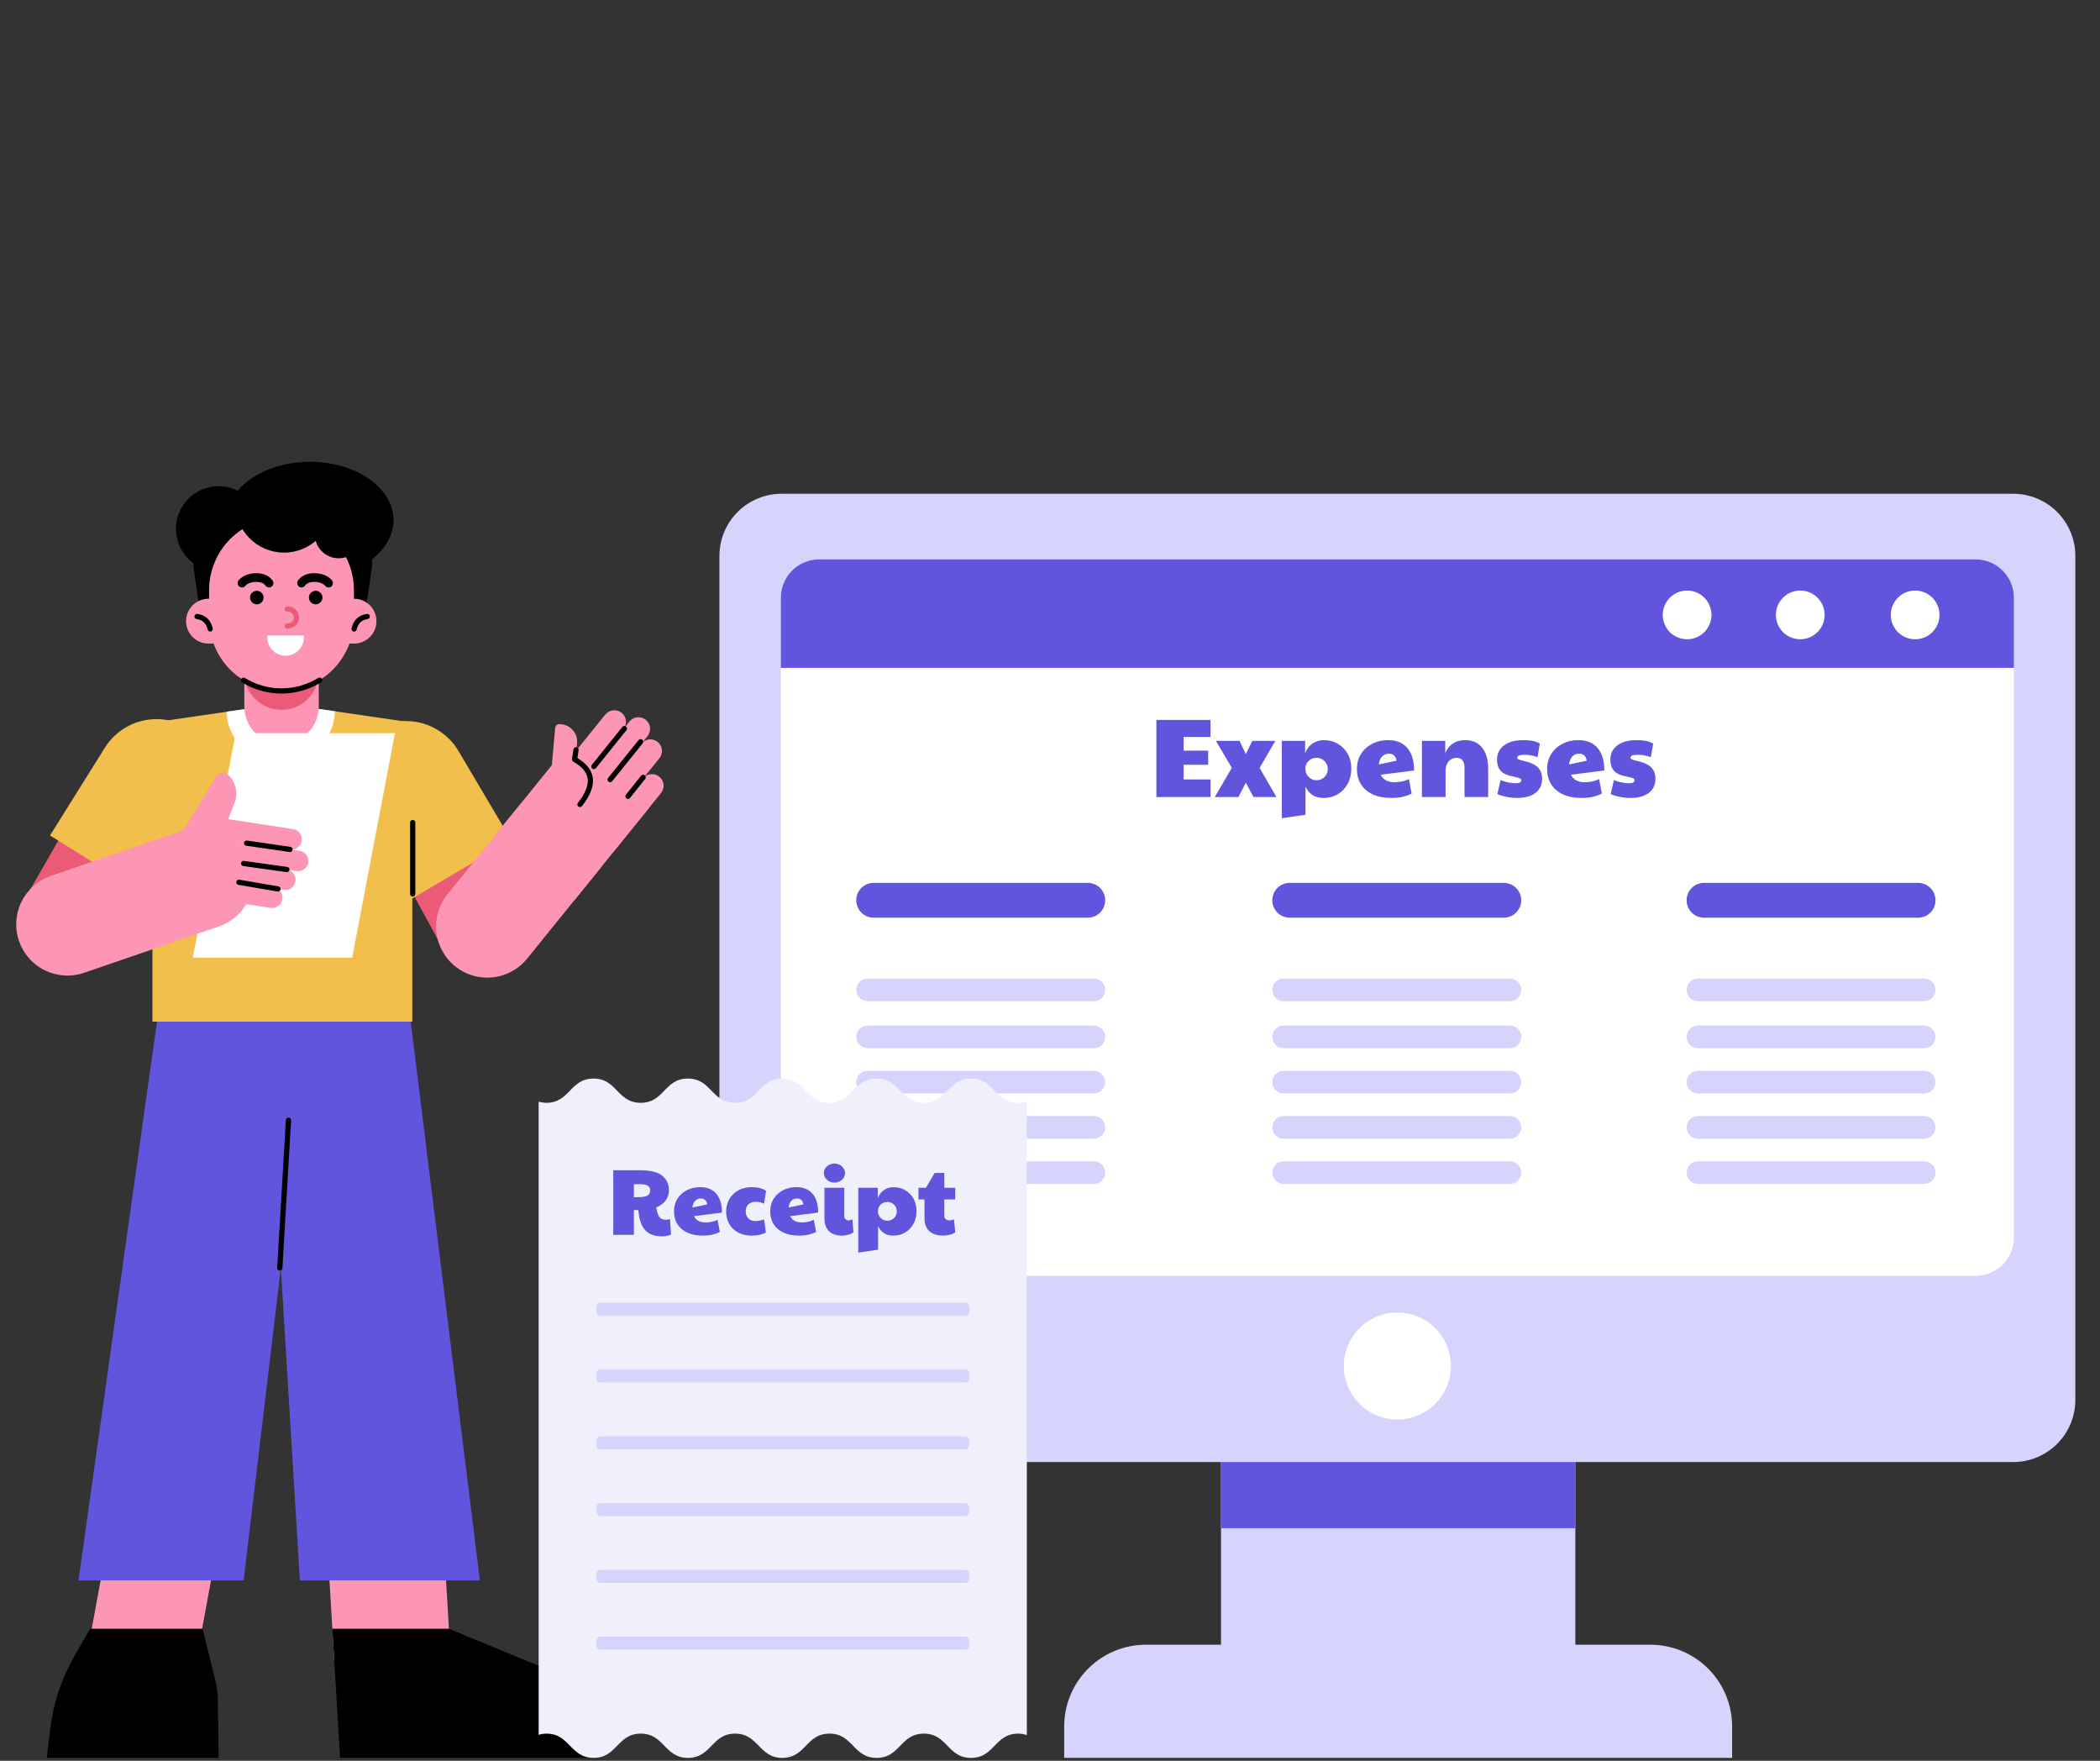 <svg xmlns="http://www.w3.org/2000/svg" xmlns:xlink="http://www.w3.org/1999/xlink" width="940" zoomAndPan="magnify" viewBox="0 0 705 591" height="788" preserveAspectRatio="xMidYMid meet" version="1.0"><rect x="0" y="0" width="705" height="591" fill="#333333" stroke="none"/><defs><clipPath id="bb1b0f739a"><path d="M 357 552 L 582 552 L 582 590 L 357 590 Z M 357 552 " clip-rule="nonzero"/></clipPath><clipPath id="44af8c027c"><path d="M 241 165 L 696.918 165 L 696.918 491 L 241 491 Z M 241 165 " clip-rule="nonzero"/></clipPath><clipPath id="54e39059f7"><path d="M 15 546 L 74 546 L 74 590 L 15 590 Z M 15 546 " clip-rule="nonzero"/></clipPath><clipPath id="030dd5b6f8"><path d="M 111 546 L 201 546 L 201 590 L 111 590 Z M 111 546 " clip-rule="nonzero"/></clipPath><clipPath id="276d287dcc"><path d="M 180 362 L 345 362 L 345 590 L 180 590 Z M 180 362 " clip-rule="nonzero"/></clipPath><clipPath id="36688a2a08"><path d="M 97.062 250.32 L 120.48 250.32 L 120.48 275.598 L 97.062 275.598 Z M 97.062 250.32 " clip-rule="nonzero"/></clipPath></defs><path fill="#d6d4fc" d="M 409.906 444.758 L 528.863 444.758 L 528.863 565.777 L 409.906 565.777 Z M 409.906 444.758 " fill-opacity="1" fill-rule="nonzero"/><g clip-path="url(#bb1b0f739a)"><path fill="#d6d4fc" d="M 581.5 590.02 L 357.262 590.02 L 357.262 579.492 C 357.262 564.332 369.559 552.039 384.727 552.039 L 554.031 552.039 C 569.203 552.039 581.496 564.332 581.496 579.492 L 581.496 590.02 Z M 581.5 590.02 " fill-opacity="1" fill-rule="nonzero"/></g><path fill="#6154dd" d="M 409.906 391.91 L 528.863 391.91 L 528.863 512.93 L 409.906 512.93 Z M 409.906 391.91 " fill-opacity="1" fill-rule="nonzero"/><g clip-path="url(#44af8c027c)"><path fill="#d6d4fc" d="M 262.379 165.73 L 675.855 165.73 C 676.539 165.73 677.223 165.766 677.902 165.832 C 678.582 165.898 679.258 166 679.926 166.133 C 680.598 166.266 681.258 166.43 681.914 166.629 C 682.566 166.828 683.207 167.059 683.84 167.32 C 684.473 167.578 685.086 167.871 685.691 168.195 C 686.293 168.516 686.879 168.867 687.445 169.246 C 688.016 169.625 688.562 170.031 689.09 170.465 C 689.617 170.898 690.125 171.355 690.605 171.84 C 691.09 172.32 691.547 172.828 691.98 173.355 C 692.414 173.883 692.82 174.43 693.203 175 C 693.582 175.566 693.934 176.152 694.254 176.754 C 694.574 177.355 694.867 177.973 695.129 178.602 C 695.391 179.234 695.621 179.875 695.82 180.531 C 696.016 181.184 696.184 181.844 696.316 182.516 C 696.449 183.184 696.551 183.859 696.617 184.539 C 696.684 185.219 696.719 185.898 696.719 186.582 L 696.719 469.883 C 696.719 470.566 696.684 471.246 696.617 471.926 C 696.551 472.605 696.449 473.281 696.316 473.949 C 696.184 474.621 696.016 475.281 695.82 475.934 C 695.621 476.59 695.391 477.23 695.129 477.859 C 694.867 478.492 694.574 479.109 694.254 479.711 C 693.934 480.312 693.582 480.898 693.203 481.465 C 692.82 482.035 692.414 482.582 691.98 483.109 C 691.547 483.637 691.09 484.145 690.605 484.625 C 690.125 485.109 689.617 485.566 689.09 486 C 688.562 486.434 688.016 486.84 687.445 487.219 C 686.879 487.598 686.293 487.949 685.691 488.27 C 685.086 488.594 684.473 488.883 683.84 489.145 C 683.207 489.406 682.566 489.637 681.914 489.836 C 681.258 490.035 680.598 490.199 679.926 490.332 C 679.258 490.465 678.582 490.566 677.902 490.633 C 677.223 490.699 676.539 490.734 675.855 490.734 L 262.379 490.734 C 261.695 490.734 261.016 490.699 260.336 490.633 C 259.656 490.566 258.98 490.465 258.309 490.332 C 257.641 490.199 256.977 490.035 256.324 489.836 C 255.672 489.637 255.027 489.406 254.398 489.145 C 253.766 488.883 253.148 488.594 252.547 488.27 C 251.945 487.949 251.359 487.598 250.789 487.219 C 250.223 486.84 249.676 486.434 249.148 486 C 248.617 485.566 248.113 485.109 247.629 484.625 C 247.148 484.145 246.688 483.637 246.254 483.109 C 245.82 482.582 245.414 482.035 245.035 481.465 C 244.656 480.898 244.305 480.312 243.984 479.711 C 243.66 479.109 243.371 478.492 243.109 477.859 C 242.848 477.23 242.617 476.59 242.418 475.934 C 242.219 475.281 242.055 474.621 241.922 473.949 C 241.789 473.281 241.688 472.605 241.621 471.926 C 241.555 471.246 241.52 470.566 241.52 469.883 L 241.52 186.582 C 241.52 185.898 241.555 185.219 241.621 184.539 C 241.688 183.859 241.789 183.184 241.922 182.516 C 242.055 181.844 242.219 181.184 242.418 180.531 C 242.617 179.875 242.848 179.234 243.109 178.602 C 243.371 177.973 243.66 177.355 243.984 176.754 C 244.305 176.152 244.656 175.566 245.035 175 C 245.414 174.43 245.82 173.883 246.254 173.355 C 246.688 172.828 247.148 172.32 247.629 171.84 C 248.113 171.355 248.617 170.898 249.148 170.465 C 249.676 170.031 250.223 169.625 250.789 169.246 C 251.359 168.867 251.945 168.516 252.547 168.195 C 253.148 167.871 253.766 167.578 254.398 167.32 C 255.027 167.059 255.672 166.828 256.324 166.629 C 256.977 166.43 257.641 166.266 258.309 166.133 C 258.98 166 259.656 165.898 260.336 165.832 C 261.016 165.766 261.695 165.73 262.379 165.73 Z M 262.379 165.73 " fill-opacity="1" fill-rule="nonzero"/></g><path fill="#ffffff" d="M 275.004 187.758 L 663.234 187.758 C 664.078 187.758 664.914 187.84 665.746 188.004 C 666.574 188.168 667.379 188.414 668.156 188.734 C 668.938 189.059 669.68 189.457 670.383 189.926 C 671.086 190.395 671.734 190.926 672.332 191.523 C 672.93 192.121 673.461 192.77 673.934 193.473 C 674.402 194.176 674.797 194.914 675.121 195.695 C 675.445 196.477 675.688 197.281 675.852 198.109 C 676.02 198.938 676.102 199.773 676.102 200.617 L 676.102 415.375 C 676.102 416.219 676.02 417.055 675.852 417.883 C 675.688 418.711 675.445 419.516 675.121 420.297 C 674.797 421.074 674.402 421.816 673.934 422.52 C 673.461 423.223 672.93 423.871 672.332 424.469 C 671.734 425.066 671.086 425.598 670.383 426.066 C 669.68 426.535 668.938 426.934 668.156 427.258 C 667.379 427.578 666.574 427.824 665.746 427.988 C 664.914 428.152 664.078 428.234 663.234 428.234 L 275.004 428.234 C 274.16 428.234 273.324 428.152 272.496 427.988 C 271.668 427.824 270.863 427.578 270.082 427.258 C 269.301 426.934 268.559 426.535 267.859 426.066 C 267.156 425.598 266.504 425.066 265.906 424.469 C 265.309 423.871 264.777 423.223 264.309 422.52 C 263.84 421.816 263.441 421.074 263.117 420.297 C 262.797 419.516 262.551 418.711 262.387 417.883 C 262.223 417.055 262.141 416.219 262.141 415.375 L 262.141 200.617 C 262.141 199.773 262.223 198.938 262.387 198.109 C 262.551 197.281 262.797 196.477 263.117 195.695 C 263.441 194.914 263.84 194.176 264.309 193.473 C 264.777 192.77 265.309 192.121 265.906 191.523 C 266.504 190.926 267.156 190.395 267.859 189.926 C 268.559 189.457 269.301 189.059 270.082 188.734 C 270.863 188.414 271.668 188.168 272.496 188.004 C 273.324 187.84 274.16 187.758 275.004 187.758 Z M 275.004 187.758 " fill-opacity="1" fill-rule="nonzero"/><path fill="#ffffff" d="M 487.094 458.5 C 487.094 459.09 487.066 459.676 487.008 460.262 C 486.949 460.848 486.863 461.43 486.75 462.004 C 486.633 462.582 486.492 463.152 486.32 463.715 C 486.148 464.277 485.953 464.832 485.727 465.375 C 485.5 465.918 485.25 466.449 484.973 466.969 C 484.695 467.488 484.391 467.992 484.066 468.484 C 483.738 468.973 483.387 469.445 483.016 469.898 C 482.641 470.355 482.246 470.789 481.828 471.207 C 481.414 471.621 480.977 472.016 480.523 472.391 C 480.066 472.762 479.594 473.113 479.105 473.441 C 478.617 473.766 478.113 474.07 477.594 474.348 C 477.074 474.625 476.543 474.875 475.996 475.102 C 475.453 475.324 474.898 475.523 474.336 475.695 C 473.773 475.867 473.203 476.008 472.625 476.121 C 472.047 476.238 471.465 476.324 470.879 476.383 C 470.293 476.438 469.707 476.469 469.117 476.469 C 468.531 476.469 467.941 476.438 467.355 476.383 C 466.77 476.324 466.188 476.238 465.613 476.121 C 465.035 476.008 464.465 475.867 463.898 475.695 C 463.336 475.523 462.785 475.324 462.238 475.102 C 461.695 474.875 461.164 474.625 460.645 474.348 C 460.125 474.07 459.621 473.766 459.133 473.441 C 458.641 473.113 458.168 472.762 457.715 472.391 C 457.258 472.016 456.824 471.621 456.406 471.207 C 455.992 470.789 455.598 470.355 455.223 469.898 C 454.848 469.445 454.5 468.973 454.172 468.484 C 453.844 467.992 453.543 467.488 453.266 466.969 C 452.988 466.449 452.734 465.918 452.512 465.375 C 452.285 464.832 452.086 464.277 451.918 463.715 C 451.746 463.152 451.602 462.582 451.488 462.004 C 451.375 461.43 451.285 460.848 451.23 460.262 C 451.172 459.676 451.145 459.09 451.145 458.5 C 451.145 457.91 451.172 457.324 451.23 456.738 C 451.285 456.152 451.375 455.57 451.488 454.996 C 451.602 454.418 451.746 453.848 451.918 453.285 C 452.086 452.723 452.285 452.168 452.512 451.625 C 452.734 451.082 452.988 450.547 453.266 450.031 C 453.543 449.512 453.844 449.008 454.172 448.516 C 454.5 448.027 454.848 447.555 455.223 447.102 C 455.598 446.645 455.992 446.211 456.406 445.793 C 456.824 445.379 457.258 444.984 457.715 444.609 C 458.168 444.238 458.641 443.887 459.133 443.559 C 459.621 443.234 460.125 442.93 460.645 442.652 C 461.164 442.375 461.695 442.125 462.238 441.898 C 462.785 441.676 463.336 441.477 463.898 441.305 C 464.465 441.133 465.035 440.992 465.613 440.879 C 466.188 440.762 466.77 440.676 467.355 440.617 C 467.941 440.562 468.531 440.531 469.117 440.531 C 469.707 440.531 470.293 440.562 470.879 440.617 C 471.465 440.676 472.047 440.762 472.625 440.875 C 473.203 440.992 473.773 441.133 474.336 441.305 C 474.898 441.477 475.453 441.676 475.996 441.898 C 476.543 442.125 477.074 442.375 477.594 442.652 C 478.113 442.93 478.617 443.234 479.105 443.559 C 479.594 443.887 480.066 444.238 480.523 444.609 C 480.977 444.984 481.414 445.379 481.828 445.793 C 482.246 446.211 482.641 446.645 483.016 447.102 C 483.387 447.555 483.738 448.027 484.066 448.516 C 484.391 449.008 484.695 449.512 484.973 450.031 C 485.25 450.547 485.5 451.082 485.727 451.625 C 485.953 452.168 486.148 452.723 486.32 453.285 C 486.492 453.848 486.633 454.418 486.75 454.996 C 486.863 455.57 486.949 456.152 487.008 456.738 C 487.066 457.324 487.094 457.91 487.094 458.5 Z M 487.094 458.5 " fill-opacity="1" fill-rule="nonzero"/><path fill="#6154dd" d="M 676.098 224.168 L 676.098 200.613 C 676.098 193.512 670.336 187.754 663.23 187.754 L 275.004 187.754 C 267.895 187.754 262.137 193.512 262.137 200.613 L 262.137 224.168 Z M 676.098 224.168 " fill-opacity="1" fill-rule="nonzero"/><path fill="#ffffff" d="M 574.566 206.391 C 574.566 206.926 574.512 207.457 574.41 207.984 C 574.305 208.512 574.148 209.023 573.941 209.52 C 573.738 210.016 573.484 210.484 573.188 210.934 C 572.887 211.379 572.551 211.793 572.168 212.172 C 571.789 212.551 571.375 212.891 570.93 213.188 C 570.484 213.488 570.012 213.738 569.516 213.945 C 569.02 214.148 568.508 214.305 567.98 214.41 C 567.453 214.516 566.922 214.566 566.383 214.566 C 565.848 214.566 565.316 214.516 564.789 214.41 C 564.262 214.305 563.75 214.148 563.254 213.945 C 562.758 213.738 562.285 213.488 561.84 213.188 C 561.391 212.891 560.977 212.551 560.598 212.172 C 560.219 211.793 559.879 211.379 559.582 210.934 C 559.281 210.484 559.031 210.016 558.824 209.52 C 558.617 209.023 558.465 208.512 558.359 207.984 C 558.254 207.457 558.203 206.926 558.203 206.391 C 558.203 205.852 558.254 205.32 558.359 204.793 C 558.465 204.266 558.617 203.754 558.824 203.258 C 559.031 202.762 559.281 202.293 559.582 201.844 C 559.879 201.398 560.219 200.984 560.598 200.605 C 560.977 200.227 561.391 199.887 561.84 199.59 C 562.285 199.289 562.758 199.039 563.254 198.832 C 563.75 198.629 564.262 198.473 564.789 198.367 C 565.316 198.262 565.848 198.211 566.383 198.211 C 566.922 198.211 567.453 198.262 567.98 198.367 C 568.508 198.473 569.02 198.629 569.516 198.832 C 570.012 199.039 570.484 199.289 570.93 199.59 C 571.375 199.887 571.789 200.227 572.168 200.605 C 572.551 200.984 572.887 201.398 573.188 201.844 C 573.484 202.293 573.738 202.762 573.941 203.258 C 574.148 203.754 574.305 204.266 574.41 204.793 C 574.512 205.32 574.566 205.852 574.566 206.391 Z M 574.566 206.391 " fill-opacity="1" fill-rule="nonzero"/><path fill="#ffffff" d="M 612.551 206.391 C 612.551 206.926 612.496 207.457 612.395 207.984 C 612.289 208.512 612.133 209.023 611.926 209.52 C 611.723 210.016 611.469 210.484 611.172 210.934 C 610.871 211.379 610.535 211.793 610.152 212.172 C 609.773 212.551 609.359 212.891 608.914 213.188 C 608.469 213.488 607.996 213.738 607.5 213.945 C 607.004 214.148 606.492 214.305 605.965 214.41 C 605.438 214.516 604.906 214.566 604.367 214.566 C 603.832 214.566 603.297 214.516 602.773 214.41 C 602.246 214.305 601.734 214.148 601.238 213.945 C 600.742 213.738 600.27 213.488 599.824 213.188 C 599.375 212.891 598.961 212.551 598.582 212.172 C 598.203 211.793 597.863 211.379 597.566 210.934 C 597.266 210.484 597.016 210.016 596.809 209.52 C 596.602 209.023 596.449 208.512 596.344 207.984 C 596.238 207.457 596.188 206.926 596.188 206.391 C 596.188 205.852 596.238 205.32 596.344 204.793 C 596.449 204.266 596.602 203.754 596.809 203.258 C 597.016 202.762 597.266 202.293 597.566 201.844 C 597.863 201.398 598.203 200.984 598.582 200.605 C 598.961 200.227 599.375 199.887 599.824 199.59 C 600.27 199.289 600.742 199.039 601.238 198.832 C 601.734 198.629 602.246 198.473 602.773 198.367 C 603.297 198.262 603.832 198.211 604.367 198.211 C 604.906 198.211 605.438 198.262 605.965 198.367 C 606.492 198.473 607.004 198.629 607.5 198.832 C 607.996 199.039 608.469 199.289 608.914 199.59 C 609.359 199.887 609.773 200.227 610.152 200.605 C 610.535 200.984 610.871 201.398 611.172 201.844 C 611.469 202.293 611.723 202.762 611.926 203.258 C 612.133 203.754 612.289 204.266 612.395 204.793 C 612.496 205.32 612.551 205.852 612.551 206.391 Z M 612.551 206.391 " fill-opacity="1" fill-rule="nonzero"/><path fill="#ffffff" d="M 651.121 206.391 C 651.121 206.926 651.066 207.457 650.965 207.984 C 650.859 208.512 650.703 209.023 650.496 209.52 C 650.293 210.016 650.039 210.484 649.742 210.934 C 649.441 211.379 649.105 211.793 648.723 212.172 C 648.344 212.551 647.93 212.891 647.484 213.188 C 647.039 213.488 646.566 213.738 646.07 213.945 C 645.574 214.148 645.062 214.305 644.535 214.41 C 644.008 214.516 643.477 214.566 642.938 214.566 C 642.402 214.566 641.867 214.516 641.344 214.41 C 640.816 214.305 640.305 214.148 639.809 213.945 C 639.312 213.738 638.84 213.488 638.395 213.188 C 637.945 212.891 637.531 212.551 637.152 212.172 C 636.773 211.793 636.434 211.379 636.137 210.934 C 635.836 210.484 635.586 210.016 635.379 209.52 C 635.172 209.023 635.02 208.512 634.914 207.984 C 634.809 207.457 634.758 206.926 634.758 206.391 C 634.758 205.852 634.809 205.32 634.914 204.793 C 635.02 204.266 635.172 203.754 635.379 203.258 C 635.586 202.762 635.836 202.293 636.137 201.844 C 636.434 201.398 636.773 200.984 637.152 200.605 C 637.531 200.227 637.945 199.887 638.395 199.59 C 638.84 199.289 639.312 199.039 639.809 198.832 C 640.305 198.629 640.816 198.473 641.344 198.367 C 641.867 198.262 642.402 198.211 642.938 198.211 C 643.477 198.211 644.008 198.262 644.535 198.367 C 645.062 198.473 645.574 198.629 646.07 198.832 C 646.566 199.039 647.039 199.289 647.484 199.59 C 647.93 199.887 648.344 200.227 648.723 200.605 C 649.105 200.984 649.441 201.398 649.742 201.844 C 650.039 202.293 650.293 202.762 650.496 203.258 C 650.703 203.754 650.859 204.266 650.965 204.793 C 651.066 205.32 651.121 205.852 651.121 206.391 Z M 651.121 206.391 " fill-opacity="1" fill-rule="nonzero"/><path fill="#6154dd" d="M 388.211 267.523 L 388.211 241.641 L 406.391 241.641 L 406.391 247.359 L 397.359 247.359 L 397.359 251.949 L 405.602 251.949 L 405.602 256.688 L 397.359 256.688 L 397.359 261.617 L 406.391 261.617 L 406.391 267.523 Z M 388.211 267.523 " fill-opacity="1" fill-rule="nonzero"/><path fill="#6154dd" d="M 407.816 267.523 L 413.539 257.742 L 408.191 248.676 L 416.133 248.676 L 418.242 253.117 L 420.422 248.676 L 428.137 248.676 L 422.871 257.742 L 428.516 267.523 L 420.801 267.523 L 418.242 262.711 L 415.762 267.523 Z M 407.816 267.523 " fill-opacity="1" fill-rule="nonzero"/><path fill="#6154dd" d="M 438.262 273.465 L 430.32 274.633 L 430.32 248.676 L 438.148 248.676 L 438.148 252.777 C 438.801 251.223 439.699 250.109 440.84 249.43 C 441.98 248.754 443.164 248.414 444.395 248.414 C 446.152 248.414 447.727 248.824 449.117 249.637 C 450.508 250.453 451.617 251.574 452.43 253.004 C 453.246 254.434 453.652 256.102 453.652 258.008 C 453.652 259.91 453.242 261.605 452.43 263.086 C 451.617 264.562 450.512 265.727 449.117 266.566 C 447.727 267.406 446.152 267.824 444.395 267.824 C 442.891 267.824 441.637 267.5 440.633 266.848 C 439.629 266.195 438.84 265.254 438.262 264.023 Z M 441.953 261.879 C 443.031 261.879 443.934 261.52 444.66 260.789 C 445.387 260.062 445.754 259.172 445.754 258.117 C 445.754 257.066 445.387 256.176 444.66 255.449 C 443.934 254.723 443.031 254.355 441.953 254.355 C 440.871 254.355 440.043 254.703 439.316 255.391 C 438.59 256.082 438.223 256.965 438.223 258.043 C 438.223 259.125 438.586 260.031 439.316 260.773 C 440.043 261.512 440.922 261.883 441.953 261.883 Z M 441.953 261.879 " fill-opacity="1" fill-rule="nonzero"/><path fill="#6154dd" d="M 468.18 262.559 C 468.91 262.559 469.68 262.484 470.496 262.332 C 471.312 262.18 472.145 261.906 472.996 261.504 L 473.902 266.359 C 472.973 266.832 471.965 267.199 470.871 267.449 C 469.781 267.699 468.531 267.824 467.129 267.824 C 464.594 267.824 462.469 267.41 460.75 266.586 C 459.027 265.758 457.73 264.617 456.852 263.164 C 455.973 261.707 455.535 260.027 455.535 258.121 C 455.535 256.215 456.008 254.457 456.945 253.004 C 457.887 251.551 459.148 250.422 460.73 249.621 C 462.312 248.816 464.055 248.414 465.961 248.414 C 468.797 248.414 470.965 249.297 472.473 251.066 C 473.977 252.836 474.73 255.348 474.73 258.609 L 463.516 260.039 C 464.344 261.719 465.898 262.559 468.184 262.559 Z M 462.91 256.574 L 468.82 255.336 C 468.719 254.535 468.445 253.938 467.992 253.551 C 467.543 253.16 466.977 252.965 466.301 252.965 C 465.297 252.965 464.5 253.312 463.91 254 C 463.324 254.691 462.992 255.547 462.914 256.574 Z M 462.91 256.574 " fill-opacity="1" fill-rule="nonzero"/><path fill="#6154dd" d="M 477.359 267.523 L 477.359 248.676 L 485.188 248.676 L 485.188 252.777 C 485.766 251.375 486.625 250.297 487.766 249.543 C 488.91 248.793 490.27 248.418 491.852 248.418 C 494.309 248.418 496.215 249.262 497.57 250.957 C 498.926 252.648 499.605 255.039 499.605 258.125 L 499.605 267.531 L 491.664 267.531 L 491.664 257.711 C 491.664 255.48 490.758 254.363 488.953 254.363 C 487.875 254.363 486.996 254.762 486.316 255.551 C 485.641 256.34 485.301 257.398 485.301 258.73 L 485.301 267.531 L 477.359 267.531 Z M 477.359 267.523 " fill-opacity="1" fill-rule="nonzero"/><path fill="#6154dd" d="M 509.238 267.824 C 508.109 267.824 506.969 267.711 505.812 267.484 C 504.66 267.258 503.617 266.945 502.691 266.547 L 503.781 261.805 C 504.359 262.105 505.148 262.363 506.152 262.578 C 507.156 262.789 508.047 262.898 508.824 262.898 C 510.078 262.898 510.703 262.559 510.703 261.883 C 510.703 261.555 510.508 261.32 510.121 261.168 C 509.73 261.02 509.23 260.887 508.617 260.773 C 508 260.66 507.34 260.508 506.637 260.32 C 505.938 260.133 505.277 259.848 504.66 259.457 C 504.047 259.066 503.543 258.512 503.156 257.781 C 502.766 257.055 502.574 256.102 502.574 254.922 C 502.574 252.941 503.355 251.363 504.926 250.184 C 506.496 249.004 508.645 248.414 511.379 248.414 C 512.434 248.414 513.418 248.488 514.332 248.641 C 515.25 248.789 516.121 249.105 516.949 249.582 L 516.16 254.168 C 514.828 253.617 513.434 253.344 511.98 253.344 C 511.051 253.344 510.383 253.418 509.969 253.57 C 509.551 253.719 509.344 253.969 509.344 254.32 C 509.344 254.598 509.547 254.809 509.949 254.961 C 510.348 255.109 510.871 255.254 511.512 255.395 C 512.148 255.531 512.82 255.719 513.523 255.957 C 514.227 256.195 514.898 256.527 515.535 256.953 C 516.176 257.379 516.699 257.953 517.098 258.664 C 517.5 259.383 517.703 260.301 517.703 261.43 C 517.703 263.438 516.961 265.004 515.48 266.133 C 514 267.258 511.918 267.824 509.234 267.824 Z M 509.238 267.824 " fill-opacity="1" fill-rule="nonzero"/><path fill="#6154dd" d="M 532.043 262.559 C 532.77 262.559 533.543 262.484 534.359 262.332 C 535.176 262.18 536.008 261.906 536.859 261.504 L 537.766 266.359 C 536.836 266.832 535.828 267.199 534.734 267.449 C 533.641 267.699 532.395 267.824 530.992 267.824 C 528.457 267.824 526.332 267.41 524.613 266.586 C 522.891 265.758 521.594 264.617 520.715 263.164 C 519.836 261.707 519.398 260.027 519.398 258.121 C 519.398 256.215 519.871 254.457 520.809 253.004 C 521.75 251.551 523.012 250.422 524.594 249.621 C 526.172 248.816 527.914 248.414 529.824 248.414 C 532.656 248.414 534.828 249.297 536.336 251.066 C 537.84 252.836 538.594 255.348 538.594 258.609 L 527.379 260.039 C 528.207 261.719 529.762 262.559 532.047 262.559 Z M 526.773 256.574 L 532.684 255.336 C 532.582 254.535 532.309 253.938 531.855 253.551 C 531.406 253.16 530.84 252.965 530.164 252.965 C 529.16 252.965 528.363 253.312 527.773 254 C 527.188 254.691 526.855 255.547 526.777 256.574 Z M 526.773 256.574 " fill-opacity="1" fill-rule="nonzero"/><path fill="#6154dd" d="M 547.285 267.824 C 546.156 267.824 545.016 267.711 543.859 267.484 C 542.707 267.258 541.664 266.945 540.734 266.547 L 541.828 261.805 C 542.406 262.105 543.195 262.363 544.195 262.578 C 545.199 262.789 546.09 262.898 546.867 262.898 C 548.121 262.898 548.746 262.559 548.746 261.883 C 548.746 261.555 548.555 261.32 548.164 261.168 C 547.773 261.02 547.273 260.887 546.66 260.773 C 546.047 260.66 545.387 260.508 544.684 260.32 C 543.98 260.133 543.324 259.848 542.707 259.457 C 542.094 259.066 541.59 258.512 541.203 257.781 C 540.812 257.055 540.617 256.102 540.617 254.922 C 540.617 252.941 541.402 251.363 542.973 250.184 C 544.539 249.004 546.691 248.414 549.426 248.414 C 550.48 248.414 551.465 248.488 552.379 248.641 C 553.293 248.789 554.164 249.105 554.996 249.582 L 554.203 254.168 C 552.875 253.617 551.48 253.344 550.027 253.344 C 549.098 253.344 548.426 253.418 548.012 253.57 C 547.598 253.719 547.391 253.969 547.391 254.32 C 547.391 254.598 547.594 254.809 547.992 254.961 C 548.395 255.109 548.914 255.254 549.555 255.395 C 550.195 255.531 550.867 255.719 551.57 255.957 C 552.27 256.195 552.941 256.527 553.582 256.953 C 554.219 257.379 554.742 257.953 555.145 258.664 C 555.543 259.383 555.746 260.301 555.746 261.43 C 555.746 263.438 555.004 265.004 553.527 266.133 C 552.047 267.258 549.961 267.824 547.281 267.824 Z M 547.285 267.824 " fill-opacity="1" fill-rule="nonzero"/><path fill="#6154dd" d="M 293.301 296.328 L 365.184 296.328 C 365.566 296.328 365.949 296.367 366.324 296.441 C 366.699 296.516 367.066 296.629 367.418 296.773 C 367.773 296.922 368.109 297.102 368.43 297.312 C 368.75 297.527 369.043 297.77 369.316 298.039 C 369.586 298.312 369.828 298.605 370.043 298.926 C 370.254 299.242 370.434 299.582 370.582 299.934 C 370.727 300.289 370.84 300.652 370.914 301.031 C 370.988 301.406 371.027 301.785 371.027 302.168 L 371.027 302.172 C 371.027 302.555 370.988 302.938 370.914 303.312 C 370.84 303.688 370.727 304.055 370.582 304.406 C 370.434 304.762 370.254 305.098 370.043 305.418 C 369.828 305.734 369.586 306.031 369.316 306.301 C 369.043 306.574 368.75 306.816 368.43 307.027 C 368.109 307.242 367.773 307.422 367.418 307.566 C 367.066 307.715 366.699 307.824 366.324 307.902 C 365.949 307.977 365.566 308.012 365.184 308.012 L 293.301 308.012 C 292.914 308.012 292.535 307.977 292.16 307.902 C 291.785 307.824 291.418 307.715 291.062 307.566 C 290.711 307.422 290.371 307.242 290.055 307.027 C 289.734 306.816 289.438 306.574 289.168 306.301 C 288.898 306.031 288.656 305.734 288.441 305.418 C 288.227 305.098 288.047 304.762 287.902 304.406 C 287.754 304.055 287.645 303.688 287.57 303.312 C 287.496 302.938 287.457 302.555 287.457 302.172 L 287.457 302.168 C 287.457 301.785 287.496 301.406 287.57 301.031 C 287.645 300.652 287.754 300.289 287.902 299.934 C 288.047 299.582 288.227 299.242 288.441 298.926 C 288.656 298.605 288.898 298.312 289.168 298.039 C 289.438 297.77 289.734 297.527 290.055 297.312 C 290.371 297.102 290.711 296.922 291.062 296.773 C 291.418 296.629 291.785 296.516 292.16 296.441 C 292.535 296.367 292.914 296.328 293.301 296.328 Z M 293.301 296.328 " fill-opacity="1" fill-rule="nonzero"/><path fill="#6154dd" d="M 432.969 296.328 L 504.855 296.328 C 505.238 296.328 505.617 296.367 505.996 296.441 C 506.371 296.516 506.734 296.629 507.09 296.773 C 507.445 296.922 507.781 297.102 508.102 297.312 C 508.418 297.527 508.715 297.77 508.984 298.039 C 509.258 298.312 509.5 298.605 509.711 298.926 C 509.926 299.242 510.105 299.582 510.254 299.934 C 510.398 300.289 510.512 300.652 510.586 301.031 C 510.66 301.406 510.699 301.785 510.699 302.168 L 510.699 302.172 C 510.699 302.555 510.66 302.938 510.586 303.312 C 510.512 303.688 510.398 304.055 510.254 304.406 C 510.105 304.762 509.926 305.098 509.711 305.418 C 509.5 305.734 509.258 306.031 508.984 306.301 C 508.715 306.574 508.418 306.816 508.102 307.027 C 507.781 307.242 507.445 307.422 507.09 307.566 C 506.734 307.715 506.371 307.824 505.996 307.902 C 505.617 307.977 505.238 308.012 504.855 308.012 L 432.969 308.012 C 432.586 308.012 432.207 307.977 431.832 307.902 C 431.453 307.824 431.09 307.715 430.734 307.566 C 430.379 307.422 430.043 307.242 429.723 307.027 C 429.406 306.816 429.109 306.574 428.84 306.301 C 428.566 306.031 428.324 305.734 428.113 305.418 C 427.898 305.098 427.719 304.762 427.574 304.406 C 427.426 304.055 427.316 303.688 427.238 303.312 C 427.164 302.938 427.129 302.555 427.129 302.172 L 427.129 302.168 C 427.129 301.785 427.164 301.406 427.238 301.031 C 427.316 300.652 427.426 300.289 427.574 299.934 C 427.719 299.582 427.898 299.242 428.113 298.926 C 428.324 298.605 428.566 298.312 428.84 298.039 C 429.109 297.77 429.406 297.527 429.723 297.312 C 430.043 297.102 430.379 296.922 430.734 296.773 C 431.09 296.629 431.453 296.516 431.832 296.441 C 432.207 296.367 432.586 296.328 432.969 296.328 Z M 432.969 296.328 " fill-opacity="1" fill-rule="nonzero"/><path fill="#6154dd" d="M 572.059 296.328 L 643.941 296.328 C 644.324 296.328 644.707 296.367 645.082 296.441 C 645.457 296.516 645.824 296.629 646.18 296.773 C 646.531 296.922 646.867 297.102 647.188 297.312 C 647.508 297.527 647.801 297.77 648.074 298.039 C 648.344 298.312 648.586 298.605 648.801 298.926 C 649.012 299.242 649.191 299.582 649.34 299.934 C 649.488 300.289 649.598 300.652 649.672 301.031 C 649.746 301.406 649.785 301.785 649.785 302.168 L 649.785 302.172 C 649.785 302.555 649.746 302.938 649.672 303.312 C 649.598 303.688 649.488 304.055 649.34 304.406 C 649.191 304.762 649.012 305.098 648.801 305.418 C 648.586 305.734 648.344 306.031 648.074 306.301 C 647.801 306.574 647.508 306.816 647.188 307.027 C 646.867 307.242 646.531 307.422 646.18 307.566 C 645.824 307.715 645.457 307.824 645.082 307.902 C 644.707 307.977 644.324 308.012 643.941 308.012 L 572.059 308.012 C 571.676 308.012 571.293 307.977 570.918 307.902 C 570.543 307.824 570.176 307.715 569.82 307.566 C 569.469 307.422 569.129 307.242 568.812 307.027 C 568.492 306.816 568.199 306.574 567.926 306.301 C 567.656 306.031 567.414 305.734 567.199 305.418 C 566.988 305.098 566.809 304.762 566.66 304.406 C 566.512 304.055 566.402 303.688 566.328 303.312 C 566.254 302.938 566.215 302.555 566.215 302.172 L 566.215 302.168 C 566.215 301.785 566.254 301.406 566.328 301.031 C 566.402 300.652 566.512 300.289 566.66 299.934 C 566.809 299.582 566.988 299.242 567.199 298.926 C 567.414 298.605 567.656 298.312 567.926 298.039 C 568.199 297.77 568.492 297.527 568.812 297.312 C 569.129 297.102 569.469 296.922 569.82 296.773 C 570.176 296.629 570.543 296.516 570.918 296.441 C 571.293 296.367 571.676 296.328 572.059 296.328 Z M 572.059 296.328 " fill-opacity="1" fill-rule="nonzero"/><path fill="#d6d4fc" d="M 291.258 328.461 L 367.227 328.461 C 367.73 328.461 368.215 328.555 368.68 328.75 C 369.148 328.941 369.559 329.215 369.914 329.574 C 370.27 329.93 370.543 330.34 370.738 330.805 C 370.93 331.27 371.027 331.754 371.027 332.258 C 371.027 332.762 370.93 333.246 370.738 333.711 C 370.543 334.176 370.27 334.586 369.914 334.941 C 369.559 335.301 369.148 335.574 368.68 335.766 C 368.215 335.961 367.73 336.055 367.227 336.055 L 291.258 336.055 C 290.754 336.055 290.266 335.961 289.801 335.766 C 289.336 335.574 288.926 335.301 288.57 334.941 C 288.215 334.586 287.938 334.176 287.746 333.711 C 287.555 333.246 287.457 332.762 287.457 332.258 C 287.457 331.754 287.555 331.27 287.746 330.805 C 287.938 330.34 288.215 329.93 288.57 329.574 C 288.926 329.215 289.336 328.941 289.801 328.75 C 290.266 328.555 290.754 328.461 291.258 328.461 Z M 291.258 328.461 " fill-opacity="1" fill-rule="nonzero"/><path fill="#d6d4fc" d="M 430.926 328.461 L 506.898 328.461 C 507.402 328.461 507.887 328.555 508.352 328.75 C 508.816 328.941 509.227 329.215 509.586 329.574 C 509.941 329.93 510.215 330.34 510.406 330.805 C 510.602 331.27 510.699 331.754 510.699 332.258 C 510.699 332.762 510.602 333.246 510.406 333.711 C 510.215 334.176 509.941 334.586 509.586 334.941 C 509.227 335.301 508.816 335.574 508.352 335.766 C 507.887 335.961 507.402 336.055 506.898 336.055 L 430.926 336.055 C 430.422 336.055 429.938 335.961 429.473 335.766 C 429.008 335.574 428.598 335.301 428.242 334.941 C 427.883 334.586 427.609 334.176 427.418 333.711 C 427.223 333.246 427.129 332.762 427.129 332.258 C 427.129 331.754 427.223 331.27 427.418 330.805 C 427.609 330.34 427.883 329.93 428.242 329.574 C 428.598 329.215 429.008 328.941 429.473 328.75 C 429.938 328.555 430.422 328.461 430.926 328.461 Z M 430.926 328.461 " fill-opacity="1" fill-rule="nonzero"/><path fill="#d6d4fc" d="M 570.016 328.461 L 645.984 328.461 C 646.488 328.461 646.973 328.555 647.438 328.75 C 647.906 328.941 648.316 329.215 648.672 329.574 C 649.027 329.93 649.301 330.34 649.496 330.805 C 649.688 331.27 649.785 331.754 649.785 332.258 C 649.785 332.762 649.688 333.246 649.496 333.711 C 649.305 334.176 649.027 334.586 648.672 334.941 C 648.316 335.301 647.906 335.574 647.438 335.766 C 646.973 335.961 646.488 336.055 645.984 336.055 L 570.016 336.055 C 569.512 336.055 569.027 335.961 568.559 335.766 C 568.094 335.574 567.684 335.301 567.328 334.941 C 566.973 334.586 566.695 334.176 566.504 333.711 C 566.312 333.246 566.215 332.762 566.215 332.258 C 566.215 331.754 566.312 331.27 566.504 330.805 C 566.695 330.34 566.973 329.93 567.328 329.574 C 567.684 329.215 568.094 328.941 568.559 328.75 C 569.027 328.555 569.512 328.461 570.016 328.461 Z M 570.016 328.461 " fill-opacity="1" fill-rule="nonzero"/><path fill="#d6d4fc" d="M 291.258 344.23 L 367.227 344.23 C 367.73 344.23 368.215 344.328 368.68 344.52 C 369.148 344.715 369.559 344.988 369.914 345.344 C 370.27 345.699 370.543 346.109 370.738 346.574 C 370.93 347.039 371.027 347.523 371.027 348.027 C 371.027 348.531 370.93 349.016 370.738 349.48 C 370.543 349.945 370.27 350.359 369.914 350.715 C 369.559 351.07 369.148 351.344 368.68 351.539 C 368.215 351.73 367.73 351.828 367.227 351.828 L 291.258 351.828 C 290.754 351.828 290.266 351.73 289.801 351.539 C 289.336 351.344 288.926 351.07 288.57 350.715 C 288.215 350.359 287.938 349.945 287.746 349.48 C 287.555 349.016 287.457 348.531 287.457 348.027 C 287.457 347.523 287.555 347.039 287.746 346.574 C 287.938 346.109 288.215 345.699 288.57 345.344 C 288.926 344.988 289.336 344.715 289.801 344.52 C 290.266 344.328 290.754 344.23 291.258 344.23 Z M 291.258 344.23 " fill-opacity="1" fill-rule="nonzero"/><path fill="#d6d4fc" d="M 430.926 344.23 L 506.898 344.23 C 507.402 344.23 507.887 344.328 508.352 344.52 C 508.816 344.715 509.227 344.988 509.586 345.344 C 509.941 345.699 510.215 346.109 510.406 346.574 C 510.602 347.039 510.699 347.523 510.699 348.027 C 510.699 348.531 510.602 349.016 510.406 349.48 C 510.215 349.945 509.941 350.359 509.586 350.715 C 509.227 351.07 508.816 351.344 508.352 351.539 C 507.887 351.73 507.402 351.828 506.898 351.828 L 430.926 351.828 C 430.422 351.828 429.938 351.73 429.473 351.539 C 429.008 351.344 428.598 351.07 428.242 350.715 C 427.883 350.359 427.609 349.945 427.418 349.48 C 427.223 349.016 427.129 348.531 427.129 348.027 C 427.129 347.523 427.223 347.039 427.418 346.574 C 427.609 346.109 427.883 345.699 428.242 345.344 C 428.598 344.988 429.008 344.715 429.473 344.52 C 429.938 344.328 430.422 344.23 430.926 344.23 Z M 430.926 344.23 " fill-opacity="1" fill-rule="nonzero"/><path fill="#d6d4fc" d="M 570.016 344.23 L 645.984 344.23 C 646.488 344.23 646.973 344.328 647.438 344.52 C 647.906 344.715 648.316 344.988 648.672 345.344 C 649.027 345.699 649.301 346.109 649.496 346.574 C 649.688 347.039 649.785 347.523 649.785 348.027 C 649.785 348.531 649.688 349.016 649.496 349.48 C 649.305 349.945 649.027 350.359 648.672 350.715 C 648.316 351.07 647.906 351.344 647.438 351.539 C 646.973 351.73 646.488 351.828 645.984 351.828 L 570.016 351.828 C 569.512 351.828 569.027 351.73 568.559 351.539 C 568.094 351.344 567.684 351.07 567.328 350.715 C 566.973 350.359 566.695 349.945 566.504 349.48 C 566.312 349.016 566.215 348.531 566.215 348.027 C 566.215 347.523 566.312 347.039 566.504 346.574 C 566.695 346.109 566.973 345.699 567.328 345.344 C 567.684 344.988 568.094 344.715 568.559 344.52 C 569.027 344.328 569.512 344.23 570.016 344.23 Z M 570.016 344.23 " fill-opacity="1" fill-rule="nonzero"/><path fill="#d6d4fc" d="M 291.258 359.418 L 367.227 359.418 C 367.73 359.418 368.215 359.516 368.68 359.707 C 369.148 359.902 369.559 360.176 369.914 360.531 C 370.27 360.887 370.543 361.297 370.738 361.762 C 370.93 362.227 371.027 362.711 371.027 363.215 C 371.027 363.719 370.93 364.203 370.738 364.668 C 370.543 365.137 370.27 365.547 369.914 365.902 C 369.559 366.258 369.148 366.531 368.68 366.727 C 368.215 366.918 367.73 367.016 367.227 367.016 L 291.258 367.016 C 290.754 367.016 290.266 366.918 289.801 366.727 C 289.336 366.531 288.926 366.258 288.57 365.902 C 288.215 365.547 287.938 365.137 287.746 364.668 C 287.555 364.203 287.457 363.719 287.457 363.215 C 287.457 362.711 287.555 362.227 287.746 361.762 C 287.938 361.297 288.215 360.887 288.57 360.531 C 288.926 360.176 289.336 359.902 289.801 359.707 C 290.266 359.516 290.754 359.418 291.258 359.418 Z M 291.258 359.418 " fill-opacity="1" fill-rule="nonzero"/><path fill="#d6d4fc" d="M 430.926 359.418 L 506.898 359.418 C 507.402 359.418 507.887 359.516 508.352 359.707 C 508.816 359.902 509.227 360.176 509.586 360.531 C 509.941 360.887 510.215 361.297 510.406 361.762 C 510.602 362.227 510.699 362.711 510.699 363.215 C 510.699 363.719 510.602 364.203 510.406 364.668 C 510.215 365.137 509.941 365.547 509.586 365.902 C 509.227 366.258 508.816 366.531 508.352 366.727 C 507.887 366.918 507.402 367.016 506.898 367.016 L 430.926 367.016 C 430.422 367.016 429.938 366.918 429.473 366.727 C 429.008 366.531 428.598 366.258 428.242 365.902 C 427.883 365.547 427.609 365.137 427.418 364.668 C 427.223 364.203 427.129 363.719 427.129 363.215 C 427.129 362.711 427.223 362.227 427.418 361.762 C 427.609 361.297 427.883 360.887 428.242 360.531 C 428.598 360.176 429.008 359.902 429.473 359.707 C 429.938 359.516 430.422 359.418 430.926 359.418 Z M 430.926 359.418 " fill-opacity="1" fill-rule="nonzero"/><path fill="#d6d4fc" d="M 570.016 359.418 L 645.984 359.418 C 646.488 359.418 646.973 359.516 647.438 359.707 C 647.906 359.902 648.316 360.176 648.672 360.531 C 649.027 360.887 649.301 361.297 649.496 361.762 C 649.688 362.227 649.785 362.711 649.785 363.215 C 649.785 363.719 649.688 364.203 649.496 364.668 C 649.305 365.137 649.027 365.547 648.672 365.902 C 648.316 366.258 647.906 366.531 647.438 366.727 C 646.973 366.918 646.488 367.016 645.984 367.016 L 570.016 367.016 C 569.512 367.016 569.027 366.918 568.559 366.727 C 568.094 366.531 567.684 366.258 567.328 365.902 C 566.973 365.547 566.695 365.137 566.504 364.668 C 566.312 364.203 566.215 363.719 566.215 363.215 C 566.215 362.711 566.312 362.227 566.504 361.762 C 566.695 361.297 566.973 360.887 567.328 360.531 C 567.684 360.176 568.094 359.902 568.559 359.707 C 569.027 359.516 569.512 359.418 570.016 359.418 Z M 570.016 359.418 " fill-opacity="1" fill-rule="nonzero"/><path fill="#d6d4fc" d="M 291.258 374.605 L 367.227 374.605 C 367.73 374.605 368.215 374.703 368.68 374.895 C 369.148 375.09 369.559 375.363 369.914 375.719 C 370.27 376.074 370.543 376.484 370.738 376.949 C 370.93 377.418 371.027 377.902 371.027 378.402 C 371.027 378.906 370.93 379.391 370.738 379.859 C 370.543 380.324 370.27 380.734 369.914 381.09 C 369.559 381.445 369.148 381.719 368.68 381.914 C 368.215 382.105 367.73 382.203 367.227 382.203 L 291.258 382.203 C 290.754 382.203 290.266 382.105 289.801 381.914 C 289.336 381.719 288.926 381.445 288.57 381.09 C 288.215 380.734 287.938 380.324 287.746 379.859 C 287.555 379.391 287.457 378.906 287.457 378.402 C 287.457 377.902 287.555 377.418 287.746 376.949 C 287.938 376.484 288.215 376.074 288.57 375.719 C 288.926 375.363 289.336 375.09 289.801 374.895 C 290.266 374.703 290.754 374.605 291.258 374.605 Z M 291.258 374.605 " fill-opacity="1" fill-rule="nonzero"/><path fill="#d6d4fc" d="M 430.926 374.605 L 506.898 374.605 C 507.402 374.605 507.887 374.703 508.352 374.895 C 508.816 375.09 509.227 375.363 509.586 375.719 C 509.941 376.074 510.215 376.484 510.406 376.949 C 510.602 377.418 510.699 377.902 510.699 378.402 C 510.699 378.906 510.602 379.391 510.406 379.859 C 510.215 380.324 509.941 380.734 509.586 381.09 C 509.227 381.445 508.816 381.719 508.352 381.914 C 507.887 382.105 507.402 382.203 506.898 382.203 L 430.926 382.203 C 430.422 382.203 429.938 382.105 429.473 381.914 C 429.008 381.719 428.598 381.445 428.242 381.09 C 427.883 380.734 427.609 380.324 427.418 379.859 C 427.223 379.391 427.129 378.906 427.129 378.402 C 427.129 377.902 427.223 377.418 427.418 376.949 C 427.609 376.484 427.883 376.074 428.242 375.719 C 428.598 375.363 429.008 375.09 429.473 374.895 C 429.938 374.703 430.422 374.605 430.926 374.605 Z M 430.926 374.605 " fill-opacity="1" fill-rule="nonzero"/><path fill="#d6d4fc" d="M 570.016 374.605 L 645.984 374.605 C 646.488 374.605 646.973 374.703 647.438 374.895 C 647.906 375.09 648.316 375.363 648.672 375.719 C 649.027 376.074 649.301 376.484 649.496 376.949 C 649.688 377.418 649.785 377.902 649.785 378.402 C 649.785 378.906 649.688 379.391 649.496 379.859 C 649.305 380.324 649.027 380.734 648.672 381.09 C 648.316 381.445 647.906 381.719 647.438 381.914 C 646.973 382.105 646.488 382.203 645.984 382.203 L 570.016 382.203 C 569.512 382.203 569.027 382.105 568.559 381.914 C 568.094 381.719 567.684 381.445 567.328 381.09 C 566.973 380.734 566.695 380.324 566.504 379.859 C 566.312 379.391 566.215 378.906 566.215 378.402 C 566.215 377.902 566.312 377.418 566.504 376.949 C 566.695 376.484 566.973 376.074 567.328 375.719 C 567.684 375.363 568.094 375.09 568.559 374.895 C 569.027 374.703 569.512 374.605 570.016 374.605 Z M 570.016 374.605 " fill-opacity="1" fill-rule="nonzero"/><path fill="#d6d4fc" d="M 291.258 389.793 L 367.227 389.793 C 367.73 389.793 368.215 389.891 368.68 390.082 C 369.148 390.277 369.559 390.551 369.914 390.906 C 370.27 391.262 370.543 391.672 370.738 392.141 C 370.93 392.605 371.027 393.09 371.027 393.594 C 371.027 394.094 370.93 394.578 370.738 395.047 C 370.543 395.512 370.27 395.922 369.914 396.277 C 369.559 396.633 369.148 396.906 368.68 397.102 C 368.215 397.293 367.73 397.391 367.227 397.391 L 291.258 397.391 C 290.754 397.391 290.266 397.293 289.801 397.102 C 289.336 396.906 288.926 396.633 288.57 396.277 C 288.215 395.922 287.938 395.512 287.746 395.047 C 287.555 394.578 287.457 394.094 287.457 393.594 C 287.457 393.09 287.555 392.605 287.746 392.141 C 287.938 391.672 288.215 391.262 288.57 390.906 C 288.926 390.551 289.336 390.277 289.801 390.082 C 290.266 389.891 290.754 389.793 291.258 389.793 Z M 291.258 389.793 " fill-opacity="1" fill-rule="nonzero"/><path fill="#d6d4fc" d="M 430.926 389.793 L 506.898 389.793 C 507.402 389.793 507.887 389.891 508.352 390.082 C 508.816 390.277 509.227 390.551 509.586 390.906 C 509.941 391.262 510.215 391.672 510.406 392.141 C 510.602 392.605 510.699 393.09 510.699 393.594 C 510.699 394.094 510.602 394.578 510.406 395.047 C 510.215 395.512 509.941 395.922 509.586 396.277 C 509.227 396.633 508.816 396.906 508.352 397.102 C 507.887 397.293 507.402 397.391 506.898 397.391 L 430.926 397.391 C 430.422 397.391 429.938 397.293 429.473 397.102 C 429.008 396.906 428.598 396.633 428.242 396.277 C 427.883 395.922 427.609 395.512 427.418 395.047 C 427.223 394.578 427.129 394.094 427.129 393.594 C 427.129 393.09 427.223 392.605 427.418 392.141 C 427.609 391.672 427.883 391.262 428.242 390.906 C 428.598 390.551 429.008 390.277 429.473 390.082 C 429.938 389.891 430.422 389.793 430.926 389.793 Z M 430.926 389.793 " fill-opacity="1" fill-rule="nonzero"/><path fill="#d6d4fc" d="M 570.016 389.793 L 645.984 389.793 C 646.488 389.793 646.973 389.891 647.438 390.082 C 647.906 390.277 648.316 390.551 648.672 390.906 C 649.027 391.262 649.301 391.672 649.496 392.141 C 649.688 392.605 649.785 393.09 649.785 393.594 C 649.785 394.094 649.688 394.578 649.496 395.047 C 649.305 395.512 649.027 395.922 648.672 396.277 C 648.316 396.633 647.906 396.906 647.438 397.102 C 646.973 397.293 646.488 397.391 645.984 397.391 L 570.016 397.391 C 569.512 397.391 569.027 397.293 568.559 397.102 C 568.094 396.906 567.684 396.633 567.328 396.277 C 566.973 395.922 566.695 395.512 566.504 395.047 C 566.312 394.578 566.215 394.094 566.215 393.594 C 566.215 393.09 566.312 392.605 566.504 392.141 C 566.695 391.672 566.973 391.262 567.328 390.906 C 567.684 390.551 568.094 390.277 568.559 390.082 C 569.027 389.891 569.512 389.793 570.016 389.793 Z M 570.016 389.793 " fill-opacity="1" fill-rule="nonzero"/><path fill="#eb5b78" d="M 136.715 260.562 C 137.211 260.293 137.715 260.051 138.234 259.832 C 138.754 259.613 139.281 259.418 139.82 259.25 C 140.355 259.082 140.902 258.941 141.453 258.828 C 142.004 258.715 142.559 258.625 143.117 258.566 C 143.68 258.508 144.242 258.477 144.805 258.469 C 145.367 258.465 145.93 258.488 146.488 258.539 C 147.051 258.59 147.605 258.668 148.16 258.773 C 148.715 258.879 149.262 259.012 149.801 259.172 C 150.34 259.328 150.871 259.516 151.395 259.727 C 151.914 259.938 152.426 260.176 152.926 260.434 C 153.422 260.695 153.906 260.98 154.379 261.289 C 154.848 261.602 155.305 261.93 155.742 262.285 C 156.18 262.637 156.598 263.012 157 263.406 C 157.402 263.801 157.781 264.215 158.145 264.648 C 158.504 265.082 158.844 265.527 159.16 265.996 C 159.477 266.461 159.77 266.941 160.039 267.434 L 178.59 301.469 C 178.855 301.965 179.102 302.473 179.32 302.988 C 179.543 303.508 179.734 304.035 179.902 304.574 C 180.07 305.109 180.211 305.652 180.324 306.207 C 180.441 306.758 180.527 307.312 180.586 307.871 C 180.645 308.43 180.68 308.992 180.684 309.555 C 180.688 310.117 180.664 310.68 180.613 311.242 C 180.562 311.801 180.484 312.359 180.379 312.91 C 180.273 313.465 180.141 314.012 179.98 314.551 C 179.824 315.09 179.637 315.621 179.426 316.141 C 179.215 316.664 178.977 317.176 178.715 317.672 C 178.457 318.172 178.168 318.656 177.859 319.125 C 177.551 319.598 177.219 320.051 176.867 320.488 C 176.512 320.926 176.137 321.348 175.742 321.746 C 175.348 322.148 174.934 322.527 174.504 322.891 C 174.07 323.25 173.621 323.59 173.156 323.906 C 172.688 324.223 172.211 324.516 171.715 324.785 C 171.219 325.055 170.715 325.297 170.195 325.516 C 169.676 325.738 169.148 325.93 168.609 326.098 C 168.074 326.266 167.527 326.406 166.977 326.52 C 166.426 326.633 165.871 326.723 165.312 326.781 C 164.75 326.84 164.188 326.871 163.625 326.879 C 163.062 326.883 162.5 326.859 161.941 326.809 C 161.379 326.758 160.824 326.68 160.27 326.574 C 159.715 326.469 159.168 326.336 158.629 326.176 C 158.09 326.02 157.559 325.832 157.035 325.621 C 156.516 325.41 156.004 325.172 155.504 324.914 C 155.008 324.652 154.523 324.367 154.051 324.059 C 153.582 323.746 153.125 323.418 152.688 323.062 C 152.25 322.711 151.832 322.336 151.43 321.941 C 151.027 321.547 150.648 321.133 150.285 320.699 C 149.926 320.266 149.586 319.82 149.27 319.352 C 148.953 318.887 148.66 318.406 148.391 317.914 L 129.84 283.879 C 129.574 283.383 129.328 282.879 129.109 282.359 C 128.891 281.84 128.695 281.312 128.527 280.773 C 128.359 280.238 128.219 279.695 128.105 279.141 C 127.988 278.59 127.902 278.035 127.844 277.477 C 127.785 276.918 127.75 276.355 127.746 275.793 C 127.742 275.23 127.766 274.668 127.816 274.105 C 127.867 273.547 127.945 272.988 128.051 272.438 C 128.156 271.883 128.289 271.336 128.449 270.797 C 128.605 270.258 128.793 269.727 129.004 269.207 C 129.215 268.684 129.453 268.172 129.715 267.676 C 129.973 267.176 130.262 266.691 130.57 266.223 C 130.879 265.75 131.211 265.297 131.562 264.859 C 131.918 264.422 132.293 264 132.688 263.602 C 133.082 263.199 133.496 262.82 133.926 262.457 C 134.359 262.098 134.809 261.758 135.273 261.441 C 135.742 261.125 136.219 260.832 136.715 260.562 Z M 136.715 260.562 " fill-opacity="1" fill-rule="nonzero"/><path fill="#f2bf4c" d="M 171.598 281.941 L 136.395 302.754 L 118.715 272.879 C 112.965 263.164 116.184 250.625 125.902 244.879 C 135.621 239.133 148.164 242.352 153.914 252.066 L 171.594 281.941 Z M 171.598 281.941 " fill-opacity="1" fill-rule="nonzero"/><path fill="#fd96b5" d="M 65.91 557.254 L 28.852 557.254 L 43.617 476.918 L 80.676 476.918 Z M 65.91 557.254 " fill-opacity="1" fill-rule="nonzero"/><g clip-path="url(#54e39059f7)"><path fill="#000000" d="M 73.406 590.02 L 73.125 570.621 C 73.094 568.367 72.805 566.121 72.266 563.934 L 68.023 546.684 L 49.32 546.684 C 49.32 546.684 30.234 546.684 30.234 546.684 L 25.016 555.762 C 20.664 563.332 17.887 571.699 16.852 580.363 L 15.695 590.02 L 49.777 590.02 C 49.777 590.02 73.406 590.02 73.406 590.02 Z M 73.406 590.02 " fill-opacity="1" fill-rule="nonzero"/></g><path fill="#fd96b5" d="M 112.211 557.254 L 151.34 557.254 L 146.535 476.918 L 107.406 476.918 Z M 112.211 557.254 " fill-opacity="1" fill-rule="nonzero"/><g clip-path="url(#030dd5b6f8)"><path fill="#000000" d="M 114.172 590.02 L 200.359 590.02 L 196.039 574.832 C 194.129 568.113 189.133 562.531 182.625 559.848 L 150.707 546.684 L 111.578 546.684 Z M 114.172 590.02 " fill-opacity="1" fill-rule="nonzero"/></g><path fill="#6154dd" d="M 53.34 338.375 L 26.34 530.469 L 81.781 530.469 L 104.691 338.375 Z M 53.34 338.375 " fill-opacity="1" fill-rule="nonzero"/><path fill="#6154dd" d="M 137.324 338.375 L 161.109 530.469 L 100.672 530.469 L 88.965 338.375 Z M 137.324 338.375 " fill-opacity="1" fill-rule="nonzero"/><path fill="#000000" d="M 93.934 426.488 C 93.918 426.488 93.898 426.488 93.879 426.488 C 93.395 426.461 93.027 426.047 93.055 425.562 L 95.98 375.91 C 96.008 375.426 96.426 375.055 96.906 375.086 C 97.391 375.113 97.758 375.527 97.73 376.012 L 94.805 425.664 C 94.777 426.129 94.391 426.488 93.934 426.488 Z M 93.934 426.488 " fill-opacity="1" fill-rule="nonzero"/><path fill="#f2bf4c" d="M 138.418 342.914 L 138.418 242.531 L 94.793 236.172 L 51.168 242.531 L 51.168 342.914 Z M 138.418 342.914 " fill-opacity="1" fill-rule="nonzero"/><path fill="#ffffff" d="M 94.793 236.172 L 76.059 238.902 C 76.246 247.918 83.609 255.168 92.672 255.168 L 95.797 255.168 C 104.914 255.168 112.312 247.832 112.41 238.742 L 94.789 236.172 Z M 94.793 236.172 " fill-opacity="1" fill-rule="nonzero"/><path fill="#000000" d="M 138.555 300.926 C 138.07 300.926 137.676 300.535 137.676 300.051 L 137.676 276.074 C 137.676 275.59 138.07 275.195 138.555 275.195 C 139.035 275.195 139.43 275.59 139.43 276.074 L 139.43 300.051 C 139.43 300.535 139.035 300.926 138.555 300.926 Z M 138.555 300.926 " fill-opacity="1" fill-rule="nonzero"/><path fill="#eb5b78" d="M 9.387 299.895 L 28.66 266.262 C 28.938 265.773 29.242 265.297 29.566 264.84 C 29.895 264.379 30.242 263.938 30.613 263.516 C 30.98 263.09 31.371 262.684 31.781 262.297 C 32.191 261.914 32.617 261.547 33.062 261.203 C 33.508 260.859 33.973 260.539 34.449 260.238 C 34.926 259.941 35.414 259.664 35.918 259.414 C 36.426 259.164 36.938 258.938 37.465 258.738 C 37.992 258.539 38.527 258.363 39.07 258.215 C 39.613 258.07 40.164 257.949 40.719 257.855 C 41.273 257.762 41.832 257.695 42.395 257.656 C 42.957 257.617 43.52 257.605 44.082 257.621 C 44.645 257.641 45.203 257.684 45.762 257.754 C 46.32 257.824 46.875 257.926 47.426 258.051 C 47.973 258.176 48.516 258.328 49.047 258.508 C 49.582 258.688 50.105 258.891 50.621 259.121 C 51.133 259.352 51.633 259.609 52.121 259.887 C 52.613 260.168 53.086 260.469 53.543 260.797 C 54.004 261.121 54.445 261.473 54.871 261.84 C 55.293 262.211 55.699 262.602 56.086 263.008 C 56.473 263.418 56.836 263.848 57.184 264.293 C 57.527 264.738 57.848 265.199 58.148 265.676 C 58.445 266.152 58.723 266.641 58.973 267.145 C 59.223 267.648 59.449 268.164 59.648 268.691 C 59.848 269.219 60.023 269.75 60.172 270.297 C 60.316 270.84 60.438 271.387 60.531 271.941 C 60.625 272.496 60.691 273.055 60.73 273.617 C 60.77 274.18 60.781 274.742 60.766 275.305 C 60.746 275.867 60.703 276.426 60.633 276.984 C 60.562 277.543 60.461 278.098 60.336 278.645 C 60.211 279.195 60.059 279.734 59.879 280.27 C 59.699 280.801 59.496 281.324 59.262 281.84 C 59.031 282.352 58.777 282.855 58.496 283.344 L 39.227 316.977 C 38.949 317.465 38.645 317.938 38.32 318.395 C 37.992 318.855 37.645 319.297 37.273 319.723 C 36.906 320.145 36.516 320.551 36.105 320.938 C 35.695 321.324 35.27 321.688 34.82 322.031 C 34.375 322.375 33.914 322.699 33.438 322.996 C 32.961 323.297 32.469 323.57 31.965 323.82 C 31.461 324.07 30.945 324.297 30.422 324.496 C 29.895 324.699 29.359 324.871 28.816 325.02 C 28.273 325.168 27.723 325.289 27.168 325.383 C 26.613 325.477 26.055 325.539 25.492 325.578 C 24.93 325.617 24.367 325.629 23.805 325.613 C 23.242 325.598 22.684 325.551 22.125 325.48 C 21.566 325.41 21.012 325.312 20.461 325.184 C 19.914 325.059 19.371 324.906 18.84 324.727 C 18.305 324.547 17.781 324.344 17.266 324.113 C 16.754 323.883 16.25 323.629 15.762 323.348 C 15.273 323.066 14.801 322.766 14.344 322.438 C 13.883 322.113 13.441 321.766 13.016 321.395 C 12.594 321.027 12.188 320.637 11.801 320.227 C 11.414 319.816 11.047 319.391 10.703 318.945 C 10.359 318.5 10.039 318.039 9.738 317.562 C 9.441 317.082 9.164 316.594 8.914 316.09 C 8.664 315.586 8.438 315.07 8.238 314.543 C 8.039 314.02 7.863 313.484 7.715 312.941 C 7.566 312.398 7.449 311.848 7.355 311.293 C 7.262 310.738 7.195 310.18 7.156 309.617 C 7.117 309.059 7.105 308.496 7.121 307.934 C 7.137 307.371 7.184 306.809 7.254 306.25 C 7.324 305.691 7.426 305.141 7.551 304.59 C 7.676 304.043 7.828 303.5 8.008 302.969 C 8.188 302.434 8.391 301.91 8.621 301.395 C 8.852 300.883 9.109 300.383 9.387 299.895 Z M 9.387 299.895 " fill-opacity="1" fill-rule="nonzero"/><path fill="#f2bf4c" d="M 51.473 302.086 L 16.789 280.422 L 35.195 250.98 C 41.18 241.406 53.793 238.496 63.371 244.48 C 72.949 250.465 75.863 263.074 69.875 272.648 Z M 51.473 302.086 " fill-opacity="1" fill-rule="nonzero"/><path fill="#000000" d="M 52.133 301.68 C 51.98 301.68 51.828 301.641 51.691 301.559 C 51.273 301.312 51.133 300.777 51.379 300.359 L 60.285 285.207 C 60.531 284.789 61.066 284.648 61.484 284.895 C 61.902 285.141 62.039 285.676 61.797 286.094 L 52.891 301.246 C 52.727 301.527 52.434 301.68 52.133 301.68 Z M 52.133 301.68 " fill-opacity="1" fill-rule="nonzero"/><path fill="#fd96b5" d="M 166.055 280.578 L 191.105 249.609 L 217.844 271.219 L 192.793 302.191 Z M 166.055 280.578 " fill-opacity="1" fill-rule="nonzero"/><path fill="#fd96b5" d="M 191.914 269.707 L 184.215 268.723 L 186.375 244.34 C 186.449 243.516 187.188 242.934 188.023 243.043 L 188.656 243.121 C 191.723 243.516 193.992 246.285 193.727 249.309 Z M 191.914 269.707 " fill-opacity="1" fill-rule="nonzero"/><path fill="#fd96b5" d="M 205.141 286.203 L 200.219 282.227 C 199.773 281.867 199.707 281.219 200.062 280.773 L 215.832 261.281 C 217.191 259.602 219.648 259.344 221.328 260.699 C 223.004 262.059 223.266 264.516 221.906 266.191 L 205.773 286.141 C 205.613 286.332 205.332 286.363 205.137 286.207 Z M 205.141 286.203 " fill-opacity="1" fill-rule="nonzero"/><path fill="#fd96b5" d="M 206.199 271.621 L 201.727 268.008 C 201.285 267.648 201.215 267 201.574 266.555 L 215.285 249.609 C 216.641 247.93 219.102 247.672 220.777 249.027 C 222.457 250.387 222.719 252.844 221.359 254.52 L 207.648 271.469 C 207.289 271.91 206.641 271.98 206.195 271.621 Z M 206.199 271.621 " fill-opacity="1" fill-rule="nonzero"/><path fill="#fd96b5" d="M 199.473 267.59 L 195.004 263.977 C 194.559 263.617 194.492 262.969 194.848 262.523 L 211.305 242.18 C 212.664 240.504 215.121 240.242 216.801 241.602 C 218.477 242.957 218.738 245.414 217.379 247.094 L 200.922 267.434 C 200.562 267.879 199.918 267.945 199.473 267.59 Z M 199.473 267.59 " fill-opacity="1" fill-rule="nonzero"/><path fill="#fd96b5" d="M 193.434 262.711 L 188.965 259.094 C 188.52 258.734 188.453 258.09 188.809 257.645 L 203.207 239.848 C 204.566 238.168 207.023 237.91 208.699 239.266 C 210.379 240.621 210.641 243.078 209.281 244.758 L 194.883 262.555 C 194.523 262.996 193.879 263.066 193.434 262.711 Z M 193.434 262.711 " fill-opacity="1" fill-rule="nonzero"/><path fill="#fd96b5" d="M 150.219 300.152 L 174.598 270.016 C 174.953 269.578 175.328 269.16 175.723 268.758 C 176.117 268.355 176.531 267.977 176.965 267.617 C 177.395 267.254 177.848 266.918 178.312 266.602 C 178.777 266.285 179.258 265.992 179.754 265.723 C 180.246 265.453 180.754 265.211 181.273 264.992 C 181.793 264.773 182.32 264.578 182.855 264.41 C 183.395 264.246 183.938 264.105 184.492 263.992 C 185.043 263.875 185.598 263.789 186.156 263.73 C 186.719 263.672 187.281 263.641 187.844 263.637 C 188.406 263.633 188.969 263.656 189.527 263.707 C 190.09 263.758 190.645 263.836 191.199 263.941 C 191.754 264.047 192.297 264.18 192.84 264.34 C 193.379 264.5 193.91 264.684 194.43 264.895 C 194.953 265.109 195.465 265.344 195.961 265.605 C 196.461 265.867 196.945 266.152 197.414 266.465 C 197.887 266.773 198.34 267.105 198.777 267.457 C 199.215 267.812 199.637 268.188 200.035 268.582 C 200.438 268.977 200.816 269.391 201.18 269.824 C 201.539 270.254 201.879 270.703 202.195 271.172 C 202.508 271.637 202.801 272.117 203.07 272.609 C 203.34 273.105 203.586 273.613 203.805 274.129 C 204.023 274.648 204.215 275.176 204.383 275.715 C 204.551 276.25 204.691 276.797 204.805 277.348 C 204.918 277.898 205.004 278.453 205.066 279.012 C 205.125 279.574 205.156 280.133 205.16 280.695 C 205.164 281.262 205.141 281.82 205.09 282.383 C 205.039 282.941 204.961 283.5 204.855 284.051 C 204.75 284.605 204.617 285.152 204.457 285.691 C 204.297 286.23 204.109 286.762 203.898 287.281 C 203.688 287.805 203.449 288.316 203.188 288.812 C 202.926 289.312 202.641 289.797 202.332 290.266 C 202.023 290.734 201.691 291.191 201.336 291.629 L 176.957 321.766 C 176.602 322.203 176.227 322.621 175.832 323.023 C 175.438 323.426 175.023 323.805 174.59 324.164 C 174.156 324.527 173.707 324.863 173.242 325.18 C 172.777 325.496 172.297 325.789 171.801 326.059 C 171.305 326.324 170.801 326.57 170.281 326.789 C 169.762 327.008 169.234 327.203 168.695 327.367 C 168.16 327.535 167.613 327.676 167.062 327.789 C 166.512 327.906 165.957 327.992 165.395 328.051 C 164.836 328.109 164.273 328.141 163.711 328.145 C 163.148 328.148 162.586 328.125 162.023 328.074 C 161.465 328.023 160.906 327.945 160.355 327.84 C 159.801 327.734 159.254 327.602 158.715 327.441 C 158.176 327.281 157.645 327.098 157.121 326.883 C 156.602 326.672 156.09 326.438 155.59 326.176 C 155.094 325.914 154.609 325.629 154.137 325.316 C 153.668 325.008 153.215 324.676 152.777 324.324 C 152.336 323.969 151.918 323.594 151.516 323.199 C 151.117 322.805 150.734 322.391 150.375 321.957 C 150.016 321.527 149.676 321.078 149.359 320.609 C 149.043 320.145 148.75 319.664 148.48 319.172 C 148.215 318.676 147.969 318.168 147.75 317.652 C 147.531 317.133 147.336 316.605 147.168 316.066 C 147.004 315.531 146.863 314.984 146.746 314.434 C 146.633 313.883 146.547 313.328 146.488 312.77 C 146.43 312.207 146.398 311.648 146.395 311.086 C 146.391 310.52 146.414 309.961 146.465 309.398 C 146.516 308.84 146.594 308.281 146.699 307.73 C 146.805 307.176 146.938 306.629 147.098 306.09 C 147.258 305.551 147.441 305.02 147.656 304.496 C 147.867 303.977 148.102 303.465 148.363 302.969 C 148.625 302.469 148.914 301.984 149.223 301.516 C 149.531 301.047 149.863 300.59 150.219 300.152 Z M 150.219 300.152 " fill-opacity="1" fill-rule="nonzero"/><path fill="#000000" d="M 199.367 258.148 C 199.172 258.148 198.98 258.086 198.816 257.957 C 198.441 257.652 198.379 257.102 198.684 256.723 L 208.922 244 C 209.227 243.625 209.777 243.562 210.156 243.867 C 210.531 244.172 210.594 244.723 210.289 245.102 L 200.051 257.824 C 199.875 258.039 199.621 258.148 199.367 258.148 Z M 199.367 258.148 " fill-opacity="1" fill-rule="nonzero"/><path fill="#000000" d="M 204.82 262.555 C 204.625 262.555 204.434 262.492 204.27 262.359 C 203.891 262.059 203.832 261.508 204.137 261.129 L 214.375 248.406 C 214.68 248.031 215.23 247.969 215.609 248.273 C 215.984 248.578 216.047 249.129 215.742 249.508 L 205.5 262.227 C 205.328 262.445 205.074 262.555 204.82 262.555 Z M 204.82 262.555 " fill-opacity="1" fill-rule="nonzero"/><path fill="#000000" d="M 210.812 268.152 C 210.621 268.152 210.43 268.086 210.266 267.957 C 209.887 267.656 209.828 267.105 210.129 266.727 L 215.223 260.363 C 215.523 259.984 216.078 259.922 216.457 260.227 C 216.836 260.527 216.898 261.082 216.594 261.461 L 211.5 267.824 C 211.324 268.039 211.07 268.152 210.812 268.152 Z M 210.812 268.152 " fill-opacity="1" fill-rule="nonzero"/><path fill="#000000" d="M 194.699 270.887 C 194.508 270.887 194.312 270.828 194.152 270.695 C 193.773 270.395 193.711 269.844 194.012 269.469 C 196.605 266.199 197.684 263.352 197.219 261.008 C 196.812 258.984 195.215 257.188 192.469 255.66 C 192.148 255.48 191.973 255.125 192.023 254.762 L 192.504 251.547 C 192.574 251.066 193.02 250.734 193.5 250.809 C 193.977 250.879 194.309 251.324 194.238 251.805 L 193.848 254.43 C 196.746 256.16 198.457 258.258 198.934 260.664 C 199.508 263.539 198.312 266.867 195.383 270.555 C 195.207 270.773 194.953 270.887 194.695 270.887 Z M 194.699 270.887 " fill-opacity="1" fill-rule="nonzero"/><path fill="#000000" d="M 87.699 177.492 C 87.699 178.43 87.605 179.363 87.422 180.285 C 87.238 181.207 86.969 182.102 86.609 182.969 C 86.246 183.836 85.809 184.66 85.285 185.441 C 84.762 186.223 84.168 186.945 83.504 187.613 C 82.84 188.277 82.117 188.871 81.336 189.391 C 80.551 189.914 79.727 190.355 78.859 190.715 C 77.992 191.074 77.094 191.344 76.172 191.527 C 75.25 191.711 74.32 191.805 73.379 191.805 C 72.441 191.805 71.508 191.711 70.586 191.527 C 69.664 191.344 68.77 191.074 67.902 190.715 C 67.031 190.355 66.207 189.914 65.426 189.391 C 64.645 188.871 63.922 188.277 63.254 187.613 C 62.59 186.945 61.996 186.223 61.477 185.441 C 60.953 184.66 60.512 183.836 60.152 182.969 C 59.793 182.102 59.52 181.207 59.336 180.285 C 59.152 179.363 59.062 178.43 59.062 177.492 C 59.062 176.551 59.152 175.621 59.336 174.699 C 59.52 173.777 59.793 172.883 60.152 172.016 C 60.512 171.148 60.953 170.32 61.477 169.539 C 61.996 168.758 62.59 168.035 63.254 167.371 C 63.922 166.707 64.645 166.113 65.426 165.594 C 66.207 165.07 67.031 164.629 67.902 164.27 C 68.77 163.91 69.664 163.637 70.586 163.457 C 71.508 163.273 72.441 163.18 73.379 163.18 C 74.32 163.18 75.25 163.273 76.172 163.457 C 77.094 163.637 77.992 163.91 78.859 164.27 C 79.727 164.629 80.551 165.07 81.336 165.594 C 82.117 166.113 82.84 166.707 83.504 167.371 C 84.168 168.035 84.762 168.758 85.285 169.539 C 85.809 170.32 86.246 171.148 86.609 172.016 C 86.969 172.883 87.238 173.777 87.422 174.699 C 87.605 175.621 87.699 176.551 87.699 177.492 Z M 87.699 177.492 " fill-opacity="1" fill-rule="nonzero"/><path fill="#000000" d="M 132.113 174.57 C 132.113 175.211 132.066 175.852 131.977 176.488 C 131.887 177.125 131.754 177.758 131.574 178.387 C 131.395 179.016 131.172 179.637 130.906 180.25 C 130.637 180.863 130.328 181.469 129.977 182.059 C 129.625 182.652 129.234 183.23 128.801 183.797 C 128.367 184.359 127.895 184.91 127.387 185.441 C 126.875 185.977 126.328 186.488 125.746 186.984 C 125.164 187.48 124.547 187.953 123.898 188.406 C 123.246 188.859 122.566 189.289 121.855 189.695 C 121.148 190.105 120.41 190.484 119.645 190.84 C 118.883 191.195 118.094 191.527 117.285 191.828 C 116.473 192.129 115.645 192.402 114.797 192.648 C 113.949 192.895 113.082 193.109 112.203 193.297 C 111.324 193.48 110.434 193.637 109.535 193.762 C 108.633 193.887 107.727 193.98 106.812 194.043 C 105.898 194.109 104.98 194.141 104.062 194.141 C 103.141 194.141 102.227 194.109 101.312 194.043 C 100.398 193.98 99.488 193.887 98.59 193.762 C 97.688 193.637 96.797 193.484 95.918 193.297 C 95.039 193.109 94.176 192.895 93.328 192.648 C 92.477 192.402 91.648 192.129 90.836 191.828 C 90.027 191.527 89.242 191.195 88.477 190.84 C 87.711 190.484 86.977 190.105 86.266 189.695 C 85.555 189.289 84.875 188.859 84.227 188.406 C 83.574 187.953 82.961 187.48 82.375 186.984 C 81.793 186.488 81.246 185.977 80.738 185.441 C 80.227 184.91 79.754 184.359 79.32 183.797 C 78.887 183.23 78.496 182.652 78.145 182.059 C 77.793 181.469 77.484 180.863 77.219 180.25 C 76.949 179.637 76.727 179.016 76.547 178.387 C 76.367 177.758 76.234 177.125 76.145 176.488 C 76.055 175.852 76.008 175.211 76.008 174.57 C 76.008 173.93 76.055 173.289 76.145 172.652 C 76.234 172.016 76.367 171.383 76.547 170.754 C 76.727 170.125 76.949 169.504 77.219 168.891 C 77.484 168.277 77.793 167.676 78.145 167.082 C 78.496 166.488 78.887 165.91 79.32 165.348 C 79.754 164.781 80.227 164.23 80.738 163.699 C 81.246 163.164 81.793 162.652 82.375 162.156 C 82.961 161.66 83.574 161.188 84.227 160.734 C 84.875 160.281 85.555 159.852 86.266 159.445 C 86.977 159.039 87.711 158.656 88.477 158.301 C 89.242 157.945 90.027 157.613 90.836 157.312 C 91.648 157.012 92.477 156.738 93.328 156.492 C 94.176 156.246 95.039 156.031 95.918 155.844 C 96.797 155.66 97.688 155.504 98.59 155.379 C 99.488 155.254 100.398 155.16 101.312 155.098 C 102.227 155.035 103.141 155 104.062 155 C 104.98 155 105.898 155.035 106.812 155.098 C 107.727 155.16 108.633 155.254 109.535 155.379 C 110.434 155.504 111.324 155.66 112.203 155.844 C 113.082 156.031 113.949 156.246 114.797 156.492 C 115.645 156.738 116.473 157.012 117.285 157.312 C 118.094 157.613 118.883 157.945 119.645 158.301 C 120.41 158.656 121.148 159.039 121.855 159.445 C 122.566 159.852 123.246 160.281 123.898 160.734 C 124.547 161.188 125.164 161.66 125.746 162.156 C 126.328 162.652 126.875 163.164 127.387 163.699 C 127.895 164.23 128.367 164.781 128.801 165.348 C 129.234 165.91 129.625 166.488 129.977 167.082 C 130.328 167.676 130.637 168.277 130.906 168.891 C 131.172 169.504 131.395 170.125 131.574 170.754 C 131.754 171.383 131.887 172.016 131.977 172.652 C 132.066 173.289 132.113 173.93 132.113 174.57 Z M 132.113 174.57 " fill-opacity="1" fill-rule="nonzero"/><path fill="#000000" d="M 99.922 206.719 L 121.973 209.973 L 124.836 190.578 C 125.734 184.488 121.527 178.828 115.438 177.93 C 109.348 177.031 103.684 181.238 102.785 187.324 L 99.922 206.723 Z M 99.922 206.719 " fill-opacity="1" fill-rule="nonzero"/><path fill="#000000" d="M 89.895 206.719 L 67.844 209.973 L 64.98 190.578 C 64.082 184.488 68.289 178.828 74.379 177.93 C 80.465 177.031 86.133 181.238 87.027 187.324 L 89.895 206.723 Z M 89.895 206.719 " fill-opacity="1" fill-rule="nonzero"/><path fill="#fd96b5" d="M 77.297 216.016 L 69.996 216.016 C 65.84 216.016 62.469 212.645 62.469 208.488 C 62.469 204.332 65.84 200.965 69.996 200.965 L 77.297 200.965 C 77.297 200.965 77.297 216.016 77.297 216.016 Z M 77.297 216.016 " fill-opacity="1" fill-rule="nonzero"/><path fill="#fd96b5" d="M 111.551 216.016 L 118.848 216.016 C 123.004 216.016 126.375 212.645 126.375 208.488 C 126.375 204.332 123.004 200.965 118.848 200.965 L 111.551 200.965 C 111.551 200.965 111.551 216.016 111.551 216.016 Z M 111.551 216.016 " fill-opacity="1" fill-rule="nonzero"/><path fill="#fd96b5" d="M 94.508 249.629 C 87.605 249.629 82.012 244.035 82.012 237.137 L 82.012 217.379 L 107.008 217.379 L 107.008 237.137 C 107.008 244.035 101.414 249.629 94.512 249.629 Z M 94.508 249.629 " fill-opacity="1" fill-rule="nonzero"/><path fill="#eb5b78" d="M 94.508 238.27 C 87.605 238.27 82.012 232.68 82.012 225.781 L 82.012 206.02 L 107.008 206.02 L 107.008 225.781 C 107.008 232.68 101.414 238.27 94.512 238.27 Z M 94.508 238.27 " fill-opacity="1" fill-rule="nonzero"/><path fill="#fd96b5" d="M 94.504 173.773 L 94.508 173.773 C 95.305 173.773 96.098 173.812 96.891 173.891 C 97.684 173.965 98.469 174.082 99.25 174.238 C 100.031 174.395 100.805 174.586 101.566 174.816 C 102.328 175.051 103.074 175.316 103.812 175.621 C 104.547 175.926 105.266 176.266 105.969 176.641 C 106.672 177.016 107.352 177.426 108.016 177.867 C 108.676 178.309 109.316 178.781 109.93 179.289 C 110.547 179.793 111.137 180.328 111.699 180.891 C 112.262 181.453 112.797 182.039 113.301 182.656 C 113.805 183.27 114.277 183.91 114.723 184.57 C 115.164 185.234 115.574 185.914 115.949 186.617 C 116.324 187.32 116.664 188.039 116.969 188.773 C 117.273 189.508 117.539 190.258 117.773 191.02 C 118.004 191.781 118.195 192.551 118.352 193.332 C 118.508 194.113 118.625 194.898 118.703 195.691 C 118.781 196.48 118.82 197.277 118.82 198.07 L 118.82 207.613 C 118.82 208.41 118.781 209.203 118.703 209.996 C 118.625 210.785 118.508 211.574 118.352 212.355 C 118.195 213.133 118.004 213.906 117.773 214.668 C 117.539 215.43 117.273 216.176 116.969 216.914 C 116.664 217.648 116.324 218.367 115.949 219.066 C 115.574 219.77 115.164 220.453 114.723 221.113 C 114.277 221.777 113.805 222.414 113.301 223.027 C 112.797 223.645 112.262 224.234 111.699 224.797 C 111.137 225.359 110.547 225.895 109.93 226.398 C 109.316 226.902 108.676 227.375 108.016 227.816 C 107.352 228.262 106.672 228.668 105.969 229.043 C 105.266 229.418 104.547 229.758 103.812 230.062 C 103.074 230.367 102.328 230.637 101.566 230.867 C 100.805 231.098 100.031 231.293 99.25 231.445 C 98.469 231.602 97.684 231.719 96.891 231.797 C 96.098 231.875 95.305 231.914 94.508 231.914 L 94.504 231.914 C 93.707 231.914 92.914 231.875 92.121 231.797 C 91.328 231.719 90.543 231.602 89.762 231.445 C 88.98 231.293 88.211 231.098 87.449 230.867 C 86.688 230.637 85.938 230.367 85.203 230.062 C 84.465 229.758 83.746 229.418 83.047 229.043 C 82.344 228.668 81.66 228.262 81 227.816 C 80.336 227.375 79.699 226.902 79.082 226.398 C 78.469 225.895 77.879 225.359 77.316 224.797 C 76.75 224.234 76.219 223.645 75.711 223.027 C 75.207 222.414 74.734 221.777 74.293 221.113 C 73.848 220.453 73.441 219.77 73.066 219.066 C 72.691 218.367 72.348 217.648 72.043 216.914 C 71.738 216.176 71.473 215.43 71.242 214.668 C 71.012 213.906 70.816 213.133 70.66 212.355 C 70.508 211.574 70.391 210.785 70.312 209.996 C 70.234 209.203 70.195 208.41 70.195 207.613 L 70.195 198.07 C 70.195 197.277 70.234 196.48 70.312 195.691 C 70.391 194.898 70.508 194.113 70.66 193.332 C 70.816 192.551 71.012 191.781 71.242 191.02 C 71.473 190.258 71.738 189.508 72.043 188.773 C 72.348 188.039 72.691 187.32 73.066 186.617 C 73.441 185.914 73.848 185.234 74.293 184.57 C 74.734 183.91 75.207 183.27 75.711 182.656 C 76.219 182.039 76.75 181.453 77.316 180.891 C 77.879 180.328 78.469 179.793 79.082 179.289 C 79.699 178.781 80.336 178.309 81 177.867 C 81.66 177.426 82.344 177.016 83.047 176.641 C 83.746 176.266 84.465 175.926 85.203 175.621 C 85.938 175.316 86.688 175.051 87.449 174.816 C 88.211 174.586 88.98 174.395 89.762 174.238 C 90.543 174.082 91.328 173.965 92.121 173.891 C 92.914 173.812 93.707 173.773 94.504 173.773 Z M 94.504 173.773 " fill-opacity="1" fill-rule="nonzero"/><path fill="#000000" d="M 94.508 232.789 C 89.828 232.789 85.254 231.496 81.289 229.047 C 80.879 228.793 80.75 228.254 81.004 227.844 C 81.262 227.43 81.801 227.305 82.211 227.559 C 85.898 229.836 90.148 231.039 94.508 231.039 C 98.867 231.039 103.145 229.828 106.84 227.535 C 107.254 227.277 107.793 227.41 108.047 227.816 C 108.305 228.23 108.176 228.77 107.766 229.023 C 103.793 231.484 99.207 232.785 94.512 232.785 Z M 94.508 232.789 " fill-opacity="1" fill-rule="nonzero"/><path fill="#000000" d="M 95.359 185.48 C 86.344 185.48 79.035 178.176 79.035 169.164 L 79.035 166.098 C 79.035 166.098 111.684 166.098 111.684 166.098 L 111.684 169.164 C 111.684 178.176 104.375 185.48 95.355 185.48 Z M 95.359 185.48 " fill-opacity="1" fill-rule="nonzero"/><path fill="#000000" d="M 108.781 185.691 C 112.277 188.414 117.324 187.789 120.051 184.293 L 123.102 180.379 L 110.43 170.512 L 107.379 174.426 C 104.656 177.922 105.285 182.969 108.781 185.691 Z M 108.781 185.691 " fill-opacity="1" fill-rule="nonzero"/><path fill="#000000" d="M 88.484 200.57 C 88.484 200.871 88.43 201.16 88.312 201.441 C 88.195 201.719 88.031 201.965 87.82 202.176 C 87.605 202.391 87.359 202.555 87.082 202.668 C 86.805 202.785 86.516 202.844 86.211 202.844 C 85.91 202.844 85.621 202.785 85.344 202.668 C 85.062 202.555 84.82 202.391 84.605 202.176 C 84.391 201.965 84.227 201.719 84.113 201.441 C 83.996 201.16 83.941 200.871 83.941 200.57 C 83.941 200.27 83.996 199.98 84.113 199.703 C 84.227 199.422 84.391 199.176 84.605 198.965 C 84.82 198.75 85.062 198.586 85.344 198.473 C 85.621 198.355 85.91 198.297 86.211 198.297 C 86.516 198.297 86.805 198.355 87.082 198.473 C 87.359 198.586 87.605 198.75 87.82 198.965 C 88.031 199.176 88.195 199.422 88.312 199.703 C 88.43 199.98 88.484 200.27 88.484 200.57 Z M 88.484 200.57 " fill-opacity="1" fill-rule="nonzero"/><path fill="#000000" d="M 108.254 200.57 C 108.254 200.871 108.195 201.16 108.082 201.441 C 107.965 201.719 107.801 201.965 107.586 202.176 C 107.375 202.391 107.129 202.555 106.852 202.668 C 106.57 202.785 106.281 202.844 105.98 202.844 C 105.68 202.844 105.391 202.785 105.109 202.668 C 104.832 202.555 104.586 202.391 104.371 202.176 C 104.16 201.965 103.996 201.719 103.879 201.441 C 103.766 201.16 103.707 200.871 103.707 200.57 C 103.707 200.27 103.766 199.98 103.879 199.703 C 103.996 199.422 104.16 199.176 104.371 198.965 C 104.586 198.75 104.832 198.586 105.109 198.473 C 105.391 198.355 105.68 198.297 105.98 198.297 C 106.281 198.297 106.57 198.355 106.852 198.473 C 107.129 198.586 107.375 198.75 107.586 198.965 C 107.801 199.176 107.965 199.422 108.082 199.703 C 108.195 199.98 108.254 200.27 108.254 200.57 Z M 108.254 200.57 " fill-opacity="1" fill-rule="nonzero"/><path fill="#eb5b78" d="M 96.406 210.984 C 95.922 210.984 95.531 210.594 95.531 210.109 C 95.531 209.625 95.922 209.234 96.406 209.234 C 97.941 209.234 98.629 208.246 98.629 207.27 C 98.629 206.293 97.941 205.309 96.406 205.309 C 95.922 205.309 95.531 204.914 95.531 204.434 C 95.531 203.949 95.922 203.555 96.406 203.555 C 99.02 203.555 100.383 205.426 100.383 207.27 C 100.383 209.117 99.016 210.984 96.406 210.984 Z M 96.406 210.984 " fill-opacity="1" fill-rule="nonzero"/><path fill="#ffffff" d="M 95.871 220.102 C 92.484 220.102 89.734 217.359 89.734 213.969 L 89.734 213.289 C 89.734 213.289 102.004 213.289 102.004 213.289 L 102.004 213.969 C 102.004 217.355 99.258 220.102 95.867 220.102 Z M 95.871 220.102 " fill-opacity="1" fill-rule="nonzero"/><path fill="#000000" d="M 118.863 211.984 C 118.797 211.984 118.727 211.977 118.66 211.961 C 118.191 211.852 117.898 211.379 118.008 210.906 C 118.676 208.082 120.406 206.449 123.152 206.059 C 123.633 205.992 124.078 206.324 124.148 206.805 C 124.215 207.281 123.883 207.727 123.402 207.797 C 121.387 208.082 120.215 209.199 119.719 211.312 C 119.625 211.715 119.262 211.984 118.867 211.984 Z M 118.863 211.984 " fill-opacity="1" fill-rule="nonzero"/><path fill="#000000" d="M 70.562 211.984 C 70.164 211.984 69.805 211.711 69.711 211.309 C 69.211 209.195 68.039 208.078 66.023 207.793 C 65.547 207.723 65.211 207.281 65.281 206.801 C 65.352 206.324 65.789 205.988 66.273 206.059 C 69.023 206.445 70.754 208.078 71.418 210.906 C 71.531 211.375 71.238 211.848 70.766 211.957 C 70.699 211.977 70.633 211.98 70.566 211.98 Z M 70.562 211.984 " fill-opacity="1" fill-rule="nonzero"/><path fill="#000000" d="M 90.32 197.18 C 89.848 197.18 89.387 196.949 89.105 196.531 C 88.625 195.812 87.602 195.367 86.293 195.309 C 84.691 195.242 83.039 195.793 82.371 196.633 C 81.867 197.262 80.949 197.363 80.316 196.859 C 79.688 196.355 79.586 195.434 80.09 194.805 C 81.355 193.223 83.844 192.277 86.418 192.391 C 88.668 192.484 90.531 193.402 91.535 194.906 C 91.984 195.578 91.801 196.484 91.129 196.934 C 90.879 197.098 90.598 197.18 90.32 197.18 Z M 90.32 197.18 " fill-opacity="1" fill-rule="nonzero"/><path fill="#000000" d="M 101.223 197.18 C 100.945 197.18 100.664 197.098 100.414 196.934 C 99.742 196.484 99.562 195.578 100.008 194.906 C 101.012 193.402 102.875 192.484 105.125 192.391 C 107.699 192.277 110.188 193.227 111.453 194.805 C 111.957 195.434 111.852 196.352 111.227 196.859 C 110.594 197.363 109.676 197.258 109.172 196.633 C 108.504 195.793 106.855 195.234 105.25 195.309 C 103.941 195.367 102.918 195.812 102.438 196.531 C 102.156 196.953 101.695 197.18 101.223 197.18 Z M 101.223 197.18 " fill-opacity="1" fill-rule="nonzero"/><path fill="#ffffff" d="M 118.223 321.449 L 64.734 321.449 L 79.102 246.094 L 132.59 246.094 Z M 118.223 321.449 " fill-opacity="1" fill-rule="nonzero"/><path fill="#fd96b5" d="M 57.129 280.25 L 62.289 278.477 C 62.824 278.293 63.363 278.137 63.91 278.008 C 64.461 277.879 65.012 277.777 65.57 277.699 C 66.129 277.625 66.688 277.578 67.25 277.555 C 67.812 277.535 68.375 277.543 68.938 277.578 C 69.5 277.613 70.059 277.676 70.613 277.766 C 71.172 277.855 71.723 277.973 72.266 278.113 C 72.809 278.258 73.348 278.43 73.875 278.625 C 74.402 278.82 74.918 279.043 75.426 279.289 C 75.93 279.539 76.422 279.809 76.902 280.105 C 77.383 280.402 77.844 280.719 78.293 281.059 C 78.742 281.402 79.172 281.762 79.582 282.148 C 79.996 282.531 80.387 282.934 80.762 283.355 C 81.133 283.777 81.484 284.215 81.812 284.672 C 82.145 285.129 82.449 285.602 82.734 286.086 C 83.016 286.574 83.277 287.07 83.508 287.582 C 83.742 288.094 83.953 288.617 84.137 289.148 C 84.316 289.684 84.473 290.223 84.605 290.77 C 84.734 291.316 84.836 291.871 84.91 292.43 C 84.988 292.984 85.035 293.547 85.055 294.109 C 85.078 294.672 85.07 295.234 85.035 295.797 C 85 296.355 84.938 296.914 84.848 297.473 C 84.758 298.027 84.641 298.578 84.496 299.121 C 84.352 299.664 84.184 300.203 83.984 300.73 C 83.789 301.258 83.566 301.773 83.32 302.277 C 83.074 302.785 82.801 303.277 82.508 303.754 C 82.211 304.234 81.891 304.699 81.551 305.145 C 81.211 305.594 80.848 306.023 80.465 306.438 C 80.078 306.848 79.676 307.238 79.254 307.613 C 78.832 307.984 78.395 308.336 77.938 308.664 C 77.48 308.996 77.008 309.301 76.523 309.586 C 76.035 309.867 75.535 310.125 75.023 310.359 C 74.512 310.594 73.988 310.805 73.457 310.984 L 68.293 312.758 C 67.762 312.941 67.223 313.098 66.676 313.227 C 66.125 313.355 65.574 313.457 65.016 313.535 C 64.457 313.609 63.895 313.656 63.332 313.68 C 62.77 313.699 62.207 313.691 61.648 313.656 C 61.086 313.621 60.527 313.559 59.969 313.469 C 59.414 313.379 58.863 313.262 58.32 313.117 C 57.773 312.977 57.238 312.805 56.711 312.609 C 56.184 312.41 55.668 312.191 55.16 311.941 C 54.656 311.695 54.164 311.426 53.684 311.129 C 53.203 310.832 52.738 310.516 52.293 310.176 C 51.844 309.832 51.414 309.469 51 309.086 C 50.59 308.703 50.195 308.301 49.824 307.879 C 49.453 307.457 49.102 307.02 48.77 306.562 C 48.441 306.105 48.133 305.633 47.852 305.148 C 47.566 304.66 47.309 304.164 47.074 303.648 C 46.84 303.137 46.633 302.617 46.449 302.086 C 46.266 301.551 46.109 301.012 45.98 300.465 C 45.852 299.918 45.75 299.363 45.672 298.805 C 45.598 298.246 45.551 297.688 45.527 297.125 C 45.508 296.562 45.516 296 45.551 295.438 C 45.586 294.879 45.648 294.316 45.738 293.762 C 45.828 293.207 45.945 292.656 46.09 292.113 C 46.23 291.57 46.402 291.031 46.598 290.504 C 46.797 289.977 47.016 289.461 47.266 288.957 C 47.512 288.449 47.785 287.957 48.078 287.477 C 48.375 287 48.691 286.535 49.035 286.09 C 49.375 285.641 49.738 285.211 50.121 284.797 C 50.504 284.387 50.906 283.992 51.328 283.621 C 51.75 283.25 52.191 282.898 52.648 282.566 C 53.105 282.238 53.574 281.934 54.062 281.648 C 54.551 281.367 55.047 281.109 55.562 280.875 C 56.074 280.641 56.594 280.43 57.129 280.25 Z M 57.129 280.25 " fill-opacity="1" fill-rule="nonzero"/><path fill="#fd96b5" d="M 77.836 287.566 L 60.844 279.848 L 72.508 260.754 C 73.434 259.238 75.539 258.988 76.793 260.242 C 79.203 262.652 79.973 266.254 78.762 269.434 L 76.078 276.469 L 77.832 287.566 Z M 77.836 287.566 " fill-opacity="1" fill-rule="nonzero"/><path fill="#fd96b5" d="M 64.602 300.715 L 65.559 294.457 C 65.605 294.141 65.902 293.926 66.219 293.973 L 91.902 297.902 C 93.789 298.191 95.082 299.953 94.797 301.84 C 94.508 303.723 92.742 305.016 90.859 304.73 L 64.602 300.711 Z M 64.602 300.715 " fill-opacity="1" fill-rule="nonzero"/><path fill="#fd96b5" d="M 72.336 294.586 L 73.207 288.902 C 73.258 288.586 73.555 288.371 73.867 288.418 L 96.316 291.852 C 98.203 292.141 99.496 293.902 99.207 295.789 C 98.922 297.672 97.156 298.965 95.27 298.68 L 72.824 295.242 C 72.508 295.195 72.289 294.898 72.336 294.582 Z M 72.336 294.586 " fill-opacity="1" fill-rule="nonzero"/><path fill="#fd96b5" d="M 72.297 287.633 L 73.168 281.953 C 73.215 281.633 73.512 281.418 73.828 281.465 L 100.59 285.562 C 102.477 285.848 103.77 287.613 103.484 289.496 C 103.195 291.383 101.43 292.676 99.547 292.387 L 72.781 288.293 C 72.465 288.242 72.25 287.945 72.297 287.633 Z M 72.297 287.633 " fill-opacity="1" fill-rule="nonzero"/><path fill="#fd96b5" d="M 73.336 280.848 L 74.207 275.168 C 74.258 274.848 74.551 274.633 74.867 274.68 L 98.395 278.281 C 100.277 278.57 101.574 280.332 101.285 282.219 C 100.996 284.102 99.234 285.395 97.348 285.109 L 73.82 281.508 C 73.504 281.457 73.289 281.16 73.336 280.848 Z M 73.336 280.848 " fill-opacity="1" fill-rule="nonzero"/><path fill="#fd96b5" d="M 17.047 294.004 L 53.723 281.418 C 54.254 281.234 54.793 281.078 55.344 280.949 C 55.891 280.82 56.445 280.719 57 280.641 C 57.559 280.566 58.121 280.52 58.684 280.5 C 59.246 280.477 59.809 280.484 60.371 280.52 C 60.934 280.555 61.492 280.617 62.047 280.707 C 62.602 280.797 63.152 280.914 63.699 281.059 C 64.242 281.199 64.777 281.371 65.305 281.566 C 65.832 281.766 66.352 281.984 66.855 282.234 C 67.363 282.48 67.855 282.75 68.332 283.047 C 68.812 283.344 69.277 283.66 69.723 284.004 C 70.172 284.344 70.602 284.707 71.016 285.09 C 71.426 285.473 71.82 285.875 72.191 286.297 C 72.566 286.719 72.918 287.156 73.246 287.613 C 73.574 288.07 73.883 288.543 74.164 289.027 C 74.449 289.516 74.707 290.016 74.941 290.527 C 75.176 291.039 75.383 291.559 75.566 292.094 C 75.75 292.625 75.906 293.164 76.035 293.711 C 76.164 294.262 76.27 294.812 76.344 295.371 C 76.418 295.93 76.469 296.488 76.488 297.051 C 76.508 297.613 76.5 298.176 76.465 298.738 C 76.43 299.301 76.367 299.859 76.277 300.414 C 76.188 300.969 76.074 301.52 75.93 302.062 C 75.785 302.609 75.613 303.145 75.418 303.672 C 75.223 304.199 75 304.715 74.754 305.219 C 74.504 305.727 74.234 306.219 73.938 306.699 C 73.641 307.176 73.324 307.641 72.98 308.086 C 72.641 308.535 72.277 308.965 71.895 309.379 C 71.512 309.789 71.109 310.184 70.688 310.555 C 70.266 310.926 69.824 311.277 69.367 311.609 C 68.914 311.938 68.441 312.242 67.953 312.527 C 67.469 312.809 66.969 313.07 66.457 313.301 C 65.945 313.535 65.422 313.746 64.891 313.93 L 28.215 326.516 C 27.684 326.695 27.141 326.852 26.594 326.984 C 26.047 327.113 25.492 327.215 24.938 327.289 C 24.379 327.367 23.816 327.414 23.254 327.434 C 22.691 327.453 22.129 327.449 21.566 327.414 C 21.004 327.379 20.445 327.316 19.891 327.227 C 19.336 327.137 18.785 327.02 18.238 326.875 C 17.695 326.73 17.16 326.562 16.633 326.367 C 16.105 326.168 15.586 325.945 15.082 325.699 C 14.574 325.453 14.082 325.18 13.605 324.887 C 13.125 324.59 12.66 324.273 12.215 323.93 C 11.766 323.59 11.336 323.227 10.922 322.844 C 10.512 322.461 10.117 322.059 9.746 321.637 C 9.371 321.215 9.02 320.773 8.691 320.32 C 8.363 319.863 8.055 319.391 7.773 318.906 C 7.488 318.418 7.23 317.918 6.996 317.406 C 6.762 316.895 6.555 316.375 6.371 315.84 C 6.188 315.309 6.031 314.77 5.902 314.219 C 5.773 313.672 5.668 313.121 5.594 312.562 C 5.52 312.004 5.469 311.445 5.449 310.883 C 5.43 310.32 5.438 309.758 5.473 309.195 C 5.508 308.633 5.57 308.074 5.66 307.52 C 5.75 306.965 5.863 306.414 6.008 305.871 C 6.152 305.324 6.324 304.789 6.52 304.262 C 6.715 303.734 6.938 303.219 7.184 302.711 C 7.434 302.207 7.703 301.715 8 301.234 C 8.297 300.758 8.613 300.293 8.953 299.844 C 9.297 299.398 9.66 298.969 10.043 298.555 C 10.426 298.145 10.828 297.75 11.25 297.379 C 11.672 297.004 12.113 296.656 12.57 296.324 C 13.023 295.996 13.496 295.688 13.984 295.406 C 14.469 295.125 14.969 294.863 15.48 294.629 C 15.992 294.395 16.516 294.188 17.047 294.004 Z M 17.047 294.004 " fill-opacity="1" fill-rule="nonzero"/><path fill="#000000" d="M 97.352 285.984 C 97.309 285.984 97.266 285.98 97.223 285.977 L 82.672 283.859 C 82.191 283.789 81.859 283.344 81.93 282.867 C 82 282.387 82.445 282.059 82.922 282.125 L 97.477 284.242 C 97.953 284.312 98.285 284.758 98.215 285.234 C 98.152 285.672 97.777 285.984 97.352 285.984 Z M 97.352 285.984 " fill-opacity="1" fill-rule="nonzero"/><path fill="#000000" d="M 96.316 292.73 C 96.273 292.73 96.234 292.727 96.195 292.723 L 81.668 290.688 C 81.188 290.621 80.855 290.176 80.922 289.695 C 80.988 289.219 81.43 288.883 81.91 288.949 L 96.438 290.988 C 96.918 291.055 97.25 291.5 97.184 291.977 C 97.125 292.414 96.746 292.73 96.316 292.73 Z M 96.316 292.73 " fill-opacity="1" fill-rule="nonzero"/><path fill="#000000" d="M 93.32 299.25 C 93.273 299.25 93.223 299.25 93.172 299.238 L 80.047 296.992 C 79.566 296.91 79.246 296.461 79.332 295.98 C 79.41 295.504 79.859 295.184 80.344 295.266 L 93.469 297.508 C 93.945 297.594 94.266 298.043 94.184 298.52 C 94.113 298.945 93.742 299.25 93.32 299.25 Z M 93.32 299.25 " fill-opacity="1" fill-rule="nonzero"/><g clip-path="url(#276d287dcc)"><path fill="#f0f0fc" d="M 344.727 369.66 C 343.77 369.973 342.793 370.156 341.809 370.156 C 333.887 370.156 333.887 362.016 325.965 362.016 C 318.043 362.016 318.043 370.156 310.125 370.156 C 302.207 370.156 302.203 362.016 294.285 362.016 C 286.363 362.016 286.363 370.156 278.449 370.156 C 270.531 370.156 270.527 362.016 262.605 362.016 C 254.684 362.016 254.688 370.156 246.77 370.156 C 238.848 370.156 238.848 362.016 230.93 362.016 C 223.012 362.016 223.012 370.156 215.094 370.156 C 207.176 370.156 207.176 362.016 199.254 362.016 C 191.336 362.016 191.336 370.156 183.418 370.156 C 182.551 370.156 181.688 370.008 180.84 369.762 L 180.84 582.281 C 181.691 582.031 182.559 581.883 183.43 581.883 C 191.352 581.883 191.352 590.023 199.273 590.023 C 207.195 590.023 207.195 581.883 215.113 581.883 C 223.031 581.883 223.035 590.023 230.953 590.023 C 238.875 590.023 238.875 581.883 246.789 581.883 C 254.707 581.883 254.711 590.023 262.633 590.023 C 270.555 590.023 270.551 581.883 278.469 581.883 C 286.391 581.883 286.391 590.023 294.309 590.023 C 302.227 590.023 302.227 581.883 310.145 581.883 C 318.062 581.883 318.062 590.023 325.984 590.023 C 333.902 590.023 333.902 581.883 341.82 581.883 C 342.801 581.883 343.77 582.062 344.727 582.375 Z M 344.727 369.66 " fill-opacity="1" fill-rule="nonzero"/></g><path fill="#6154dd" d="M 222.328 414.977 C 220.812 414.977 219.562 414.75 218.574 414.301 C 217.582 413.848 216.793 413.223 216.207 412.422 C 215.617 411.625 215.176 410.691 214.883 409.617 C 214.586 408.543 214.387 407.391 214.281 406.148 L 212.801 406.148 L 212.801 414.473 L 205.891 414.473 L 205.891 392.781 L 214.82 392.781 C 218.27 392.781 220.754 393.383 222.281 394.594 C 223.805 395.801 224.566 397.438 224.566 399.496 C 224.566 400.738 224.23 401.844 223.559 402.82 C 222.883 403.801 221.801 404.613 220.309 405.266 C 220.391 405.727 220.465 406.105 220.531 406.398 C 220.594 406.695 220.688 407.02 220.816 407.379 C 221.09 408.137 221.43 408.66 221.84 408.953 C 222.254 409.246 222.812 409.395 223.527 409.395 C 223.988 409.395 224.453 409.332 224.914 409.207 L 225.293 414.375 C 224.875 414.547 224.426 414.688 223.953 414.801 C 223.48 414.918 222.938 414.977 222.328 414.977 Z M 212.801 401.828 L 214 401.828 C 215.559 401.828 216.656 401.656 217.297 401.309 C 217.938 400.965 218.262 400.367 218.262 399.527 C 218.262 398.812 217.996 398.289 217.473 397.965 C 216.945 397.637 216.113 397.477 214.98 397.477 L 212.805 397.477 L 212.805 401.824 Z M 212.801 401.828 " fill-opacity="1" fill-rule="nonzero"/><path fill="#6154dd" d="M 236.871 410.309 C 237.477 410.309 238.125 410.246 238.809 410.117 C 239.492 409.992 240.191 409.762 240.91 409.422 L 241.668 413.492 C 240.887 413.895 240.039 414.195 239.129 414.406 C 238.215 414.617 237.168 414.723 235.988 414.723 C 233.867 414.723 232.082 414.375 230.641 413.684 C 229.203 412.988 228.113 412.031 227.375 410.812 C 226.641 409.594 226.273 408.188 226.273 406.59 C 226.273 404.992 226.668 403.52 227.457 402.301 C 228.246 401.082 229.301 400.137 230.629 399.461 C 231.957 398.789 233.414 398.453 235.016 398.453 C 237.391 398.453 239.207 399.195 240.473 400.676 C 241.734 402.156 242.367 404.266 242.367 406.996 L 232.965 408.195 C 233.66 409.602 234.961 410.305 236.879 410.305 Z M 232.453 405.293 L 237.406 404.254 C 237.32 403.582 237.09 403.082 236.711 402.758 C 236.332 402.43 235.859 402.27 235.293 402.27 C 234.453 402.27 233.785 402.559 233.293 403.137 C 232.797 403.715 232.52 404.434 232.457 405.293 Z M 232.453 405.293 " fill-opacity="1" fill-rule="nonzero"/><path fill="#6154dd" d="M 252.355 414.727 C 250.59 414.727 249.066 414.379 247.781 413.688 C 246.5 412.992 245.512 412.043 244.82 410.832 C 244.125 409.625 243.777 408.234 243.777 406.656 C 243.777 405.074 244.137 403.699 244.852 402.461 C 245.566 401.219 246.57 400.246 247.867 399.527 C 249.16 398.816 250.66 398.457 252.363 398.457 C 254.402 398.457 256.008 398.875 257.188 399.719 L 256.492 404.004 C 255.969 403.773 255.473 403.609 255.012 403.516 C 254.551 403.422 254.105 403.375 253.688 403.375 C 252.656 403.375 251.844 403.664 251.242 404.242 C 250.641 404.82 250.344 405.605 250.344 406.59 C 250.344 407.578 250.637 408.34 251.227 408.941 C 251.816 409.539 252.59 409.84 253.559 409.84 C 254.398 409.84 255.391 409.66 256.523 409.301 L 257.125 413.715 C 256.43 414.055 255.707 414.305 254.965 414.473 C 254.219 414.641 253.348 414.727 252.363 414.727 Z M 252.355 414.727 " fill-opacity="1" fill-rule="nonzero"/><path fill="#6154dd" d="M 269.172 410.309 C 269.781 410.309 270.426 410.246 271.113 410.117 C 271.797 409.992 272.496 409.762 273.211 409.422 L 273.969 413.492 C 273.188 413.895 272.344 414.195 271.43 414.406 C 270.516 414.617 269.469 414.723 268.293 414.723 C 266.168 414.723 264.383 414.375 262.945 413.684 C 261.504 412.988 260.414 412.031 259.68 410.812 C 258.941 409.594 258.574 408.188 258.574 406.59 C 258.574 404.992 258.969 403.52 259.758 402.301 C 260.547 401.082 261.602 400.137 262.93 399.461 C 264.258 398.789 265.719 398.453 267.316 398.453 C 269.691 398.453 271.512 399.195 272.773 400.676 C 274.035 402.156 274.668 404.266 274.668 406.996 L 265.266 408.195 C 265.961 409.602 267.262 410.305 269.18 410.305 Z M 264.754 405.293 L 269.707 404.254 C 269.621 403.582 269.391 403.082 269.012 402.758 C 268.633 402.43 268.16 402.27 267.594 402.27 C 266.754 402.27 266.086 402.559 265.594 403.137 C 265.098 403.715 264.82 404.434 264.758 405.293 Z M 264.754 405.293 " fill-opacity="1" fill-rule="nonzero"/><path fill="#6154dd" d="M 280.117 396.938 C 279.148 396.938 278.316 396.629 277.625 396.008 C 276.93 395.387 276.586 394.625 276.586 393.723 C 276.586 393.09 276.754 392.539 277.09 392.066 C 277.426 391.594 277.867 391.219 278.414 390.945 C 278.961 390.672 279.527 390.539 280.117 390.539 C 280.77 390.539 281.363 390.684 281.902 390.98 C 282.438 391.273 282.871 391.664 283.195 392.145 C 283.523 392.629 283.684 393.156 283.684 393.723 C 283.684 394.352 283.512 394.91 283.164 395.395 C 282.82 395.879 282.379 396.258 281.84 396.531 C 281.305 396.805 280.73 396.938 280.121 396.938 Z M 282.703 414.727 C 281.293 414.727 280.152 414.473 279.281 413.969 C 278.406 413.465 277.77 412.777 277.371 411.918 C 276.973 411.059 276.773 410.09 276.773 409.016 L 276.773 398.676 L 283.43 398.676 L 283.43 408.102 C 283.43 408.586 283.57 408.961 283.855 409.223 C 284.137 409.484 284.48 409.617 284.879 409.617 C 285.301 409.617 285.73 409.488 286.172 409.238 L 286.52 413.621 C 286.059 413.98 285.457 414.254 284.723 414.441 C 283.988 414.633 283.312 414.727 282.703 414.727 Z M 282.703 414.727 " fill-opacity="1" fill-rule="nonzero"/><path fill="#6154dd" d="M 294.785 419.453 L 288.129 420.434 L 288.129 398.676 L 294.691 398.676 L 294.691 402.113 C 295.238 400.812 295.988 399.875 296.945 399.309 C 297.902 398.742 298.895 398.457 299.926 398.457 C 301.398 398.457 302.719 398.801 303.887 399.48 C 305.055 400.164 305.98 401.105 306.664 402.305 C 307.348 403.504 307.688 404.902 307.688 406.496 C 307.688 408.09 307.348 409.512 306.664 410.754 C 305.98 411.996 305.055 412.969 303.887 413.668 C 302.719 414.375 301.402 414.727 299.926 414.727 C 298.668 414.727 297.613 414.453 296.773 413.902 C 295.934 413.355 295.27 412.57 294.785 411.539 Z M 297.875 409.742 C 298.781 409.742 299.539 409.438 300.145 408.828 C 300.758 408.215 301.062 407.469 301.062 406.59 C 301.062 405.707 300.758 404.961 300.145 404.348 C 299.535 403.742 298.777 403.434 297.875 403.434 C 296.973 403.434 296.277 403.723 295.668 404.301 C 295.055 404.879 294.75 405.621 294.75 406.523 C 294.75 407.43 295.055 408.191 295.668 408.809 C 296.277 409.43 297.012 409.742 297.875 409.742 Z M 297.875 409.742 " fill-opacity="1" fill-rule="nonzero"/><path fill="#6154dd" d="M 316.676 414.727 C 315.184 414.727 313.969 414.473 313.031 413.969 C 312.098 413.465 311.418 412.777 310.996 411.918 C 310.574 411.059 310.367 410.09 310.367 409.016 L 310.367 402.586 L 308.348 402.586 L 308.348 398.676 L 310.84 398.676 L 313.773 393.691 L 317.02 393.691 L 317.02 398.676 L 320.68 398.676 L 320.68 402.586 L 317.02 402.586 L 317.02 408.102 C 317.02 408.586 317.18 408.961 317.492 409.223 C 317.809 409.484 318.219 409.617 318.723 409.617 C 319.23 409.617 319.734 409.488 320.238 409.238 L 320.711 413.621 C 320.207 413.98 319.566 414.254 318.789 414.441 C 318.012 414.633 317.305 414.727 316.676 414.727 Z M 316.676 414.727 " fill-opacity="1" fill-rule="nonzero"/><path fill="#d6d4fc" d="M 201.633 437.285 L 323.93 437.285 C 324.125 437.285 324.312 437.32 324.488 437.395 C 324.668 437.469 324.828 437.574 324.965 437.711 C 325.102 437.848 325.207 438.008 325.281 438.184 C 325.355 438.363 325.391 438.551 325.391 438.742 L 325.391 440.199 C 325.391 440.395 325.355 440.578 325.281 440.758 C 325.207 440.938 325.102 441.094 324.965 441.23 C 324.828 441.367 324.668 441.473 324.488 441.547 C 324.312 441.621 324.125 441.66 323.93 441.66 L 201.633 441.66 C 201.441 441.66 201.254 441.621 201.074 441.547 C 200.895 441.473 200.738 441.367 200.602 441.23 C 200.465 441.094 200.359 440.938 200.285 440.758 C 200.211 440.578 200.172 440.395 200.172 440.199 L 200.172 438.742 C 200.172 438.551 200.211 438.363 200.285 438.184 C 200.359 438.008 200.465 437.848 200.602 437.711 C 200.738 437.574 200.895 437.469 201.074 437.395 C 201.254 437.32 201.441 437.285 201.633 437.285 Z M 201.633 437.285 " fill-opacity="1" fill-rule="nonzero"/><path fill="#d6d4fc" d="M 201.633 459.691 L 323.93 459.691 C 324.125 459.691 324.312 459.727 324.488 459.801 C 324.668 459.875 324.828 459.98 324.965 460.117 C 325.102 460.254 325.207 460.414 325.281 460.594 C 325.355 460.77 325.391 460.957 325.391 461.152 L 325.391 462.605 C 325.391 462.801 325.355 462.988 325.281 463.164 C 325.207 463.344 325.102 463.504 324.965 463.641 C 324.828 463.777 324.668 463.883 324.488 463.957 C 324.312 464.031 324.125 464.066 323.93 464.066 L 201.633 464.066 C 201.441 464.066 201.254 464.031 201.074 463.957 C 200.895 463.883 200.738 463.777 200.602 463.641 C 200.465 463.504 200.359 463.344 200.285 463.164 C 200.211 462.988 200.172 462.801 200.172 462.605 L 200.172 461.152 C 200.172 460.957 200.211 460.77 200.285 460.594 C 200.359 460.414 200.465 460.254 200.602 460.117 C 200.738 459.98 200.895 459.875 201.074 459.801 C 201.254 459.727 201.441 459.691 201.633 459.691 Z M 201.633 459.691 " fill-opacity="1" fill-rule="nonzero"/><path fill="#d6d4fc" d="M 201.633 482.098 L 323.93 482.098 C 324.125 482.098 324.312 482.137 324.488 482.211 C 324.668 482.285 324.828 482.391 324.965 482.527 C 325.102 482.664 325.207 482.82 325.281 483 C 325.355 483.18 325.391 483.363 325.391 483.559 L 325.391 485.016 C 325.391 485.207 325.355 485.395 325.281 485.574 C 325.207 485.75 325.102 485.91 324.965 486.047 C 324.828 486.184 324.668 486.289 324.488 486.363 C 324.312 486.438 324.125 486.473 323.93 486.473 L 201.633 486.473 C 201.441 486.473 201.254 486.438 201.074 486.363 C 200.895 486.289 200.738 486.184 200.602 486.047 C 200.465 485.91 200.359 485.75 200.285 485.574 C 200.211 485.395 200.172 485.207 200.172 485.016 L 200.172 483.559 C 200.172 483.363 200.211 483.18 200.285 483 C 200.359 482.82 200.465 482.664 200.602 482.527 C 200.738 482.391 200.895 482.285 201.074 482.211 C 201.254 482.137 201.441 482.098 201.633 482.098 Z M 201.633 482.098 " fill-opacity="1" fill-rule="nonzero"/><path fill="#d6d4fc" d="M 201.633 504.504 L 323.93 504.504 C 324.125 504.504 324.312 504.543 324.488 504.617 C 324.668 504.691 324.828 504.797 324.965 504.934 C 325.102 505.07 325.207 505.227 325.281 505.406 C 325.355 505.586 325.391 505.77 325.391 505.965 L 325.391 507.422 C 325.391 507.613 325.355 507.801 325.281 507.98 C 325.207 508.16 325.102 508.316 324.965 508.453 C 324.828 508.59 324.668 508.695 324.488 508.77 C 324.312 508.844 324.125 508.879 323.93 508.879 L 201.633 508.879 C 201.441 508.879 201.254 508.844 201.074 508.77 C 200.895 508.695 200.738 508.59 200.602 508.453 C 200.465 508.316 200.359 508.16 200.285 507.98 C 200.211 507.801 200.172 507.613 200.172 507.422 L 200.172 505.965 C 200.172 505.77 200.211 505.586 200.285 505.406 C 200.359 505.227 200.465 505.07 200.602 504.934 C 200.738 504.797 200.895 504.691 201.074 504.617 C 201.254 504.543 201.441 504.504 201.633 504.504 Z M 201.633 504.504 " fill-opacity="1" fill-rule="nonzero"/><path fill="#d6d4fc" d="M 201.633 526.914 L 323.93 526.914 C 324.125 526.914 324.312 526.949 324.488 527.023 C 324.668 527.098 324.828 527.203 324.965 527.34 C 325.102 527.477 325.207 527.633 325.281 527.812 C 325.355 527.992 325.391 528.18 325.391 528.371 L 325.391 529.828 C 325.391 530.023 325.355 530.207 325.281 530.387 C 325.207 530.566 325.102 530.723 324.965 530.859 C 324.828 530.996 324.668 531.102 324.488 531.176 C 324.312 531.25 324.125 531.289 323.93 531.289 L 201.633 531.289 C 201.441 531.289 201.254 531.25 201.074 531.176 C 200.895 531.102 200.738 530.996 200.602 530.859 C 200.465 530.723 200.359 530.566 200.285 530.387 C 200.211 530.207 200.172 530.023 200.172 529.828 L 200.172 528.371 C 200.172 528.18 200.211 527.992 200.285 527.812 C 200.359 527.633 200.465 527.477 200.602 527.34 C 200.738 527.203 200.895 527.098 201.074 527.023 C 201.254 526.949 201.441 526.914 201.633 526.914 Z M 201.633 526.914 " fill-opacity="1" fill-rule="nonzero"/><path fill="#d6d4fc" d="M 201.633 549.32 L 323.93 549.32 C 324.125 549.32 324.312 549.355 324.488 549.43 C 324.668 549.504 324.828 549.609 324.965 549.746 C 325.102 549.883 325.207 550.043 325.281 550.219 C 325.355 550.398 325.391 550.586 325.391 550.777 L 325.391 552.234 C 325.391 552.43 325.355 552.617 325.281 552.793 C 325.207 552.973 325.102 553.129 324.965 553.266 C 324.828 553.406 324.668 553.508 324.488 553.582 C 324.312 553.656 324.125 553.695 323.93 553.695 L 201.633 553.695 C 201.441 553.695 201.254 553.656 201.074 553.582 C 200.895 553.512 200.738 553.406 200.602 553.266 C 200.465 553.129 200.359 552.973 200.285 552.793 C 200.211 552.617 200.172 552.43 200.172 552.234 L 200.172 550.777 C 200.172 550.586 200.211 550.398 200.285 550.219 C 200.359 550.043 200.465 549.883 200.602 549.746 C 200.738 549.609 200.895 549.504 201.074 549.43 C 201.254 549.355 201.441 549.32 201.633 549.32 Z M 201.633 549.32 " fill-opacity="1" fill-rule="nonzero"/><g clip-path="url(#36688a2a08)"><path fill="#ffffff" d="M 97.062 250.32 L 120.48 250.32 L 120.48 275.566 L 97.062 275.566 Z M 97.062 250.32 " fill-opacity="1" fill-rule="nonzero"/></g></svg>